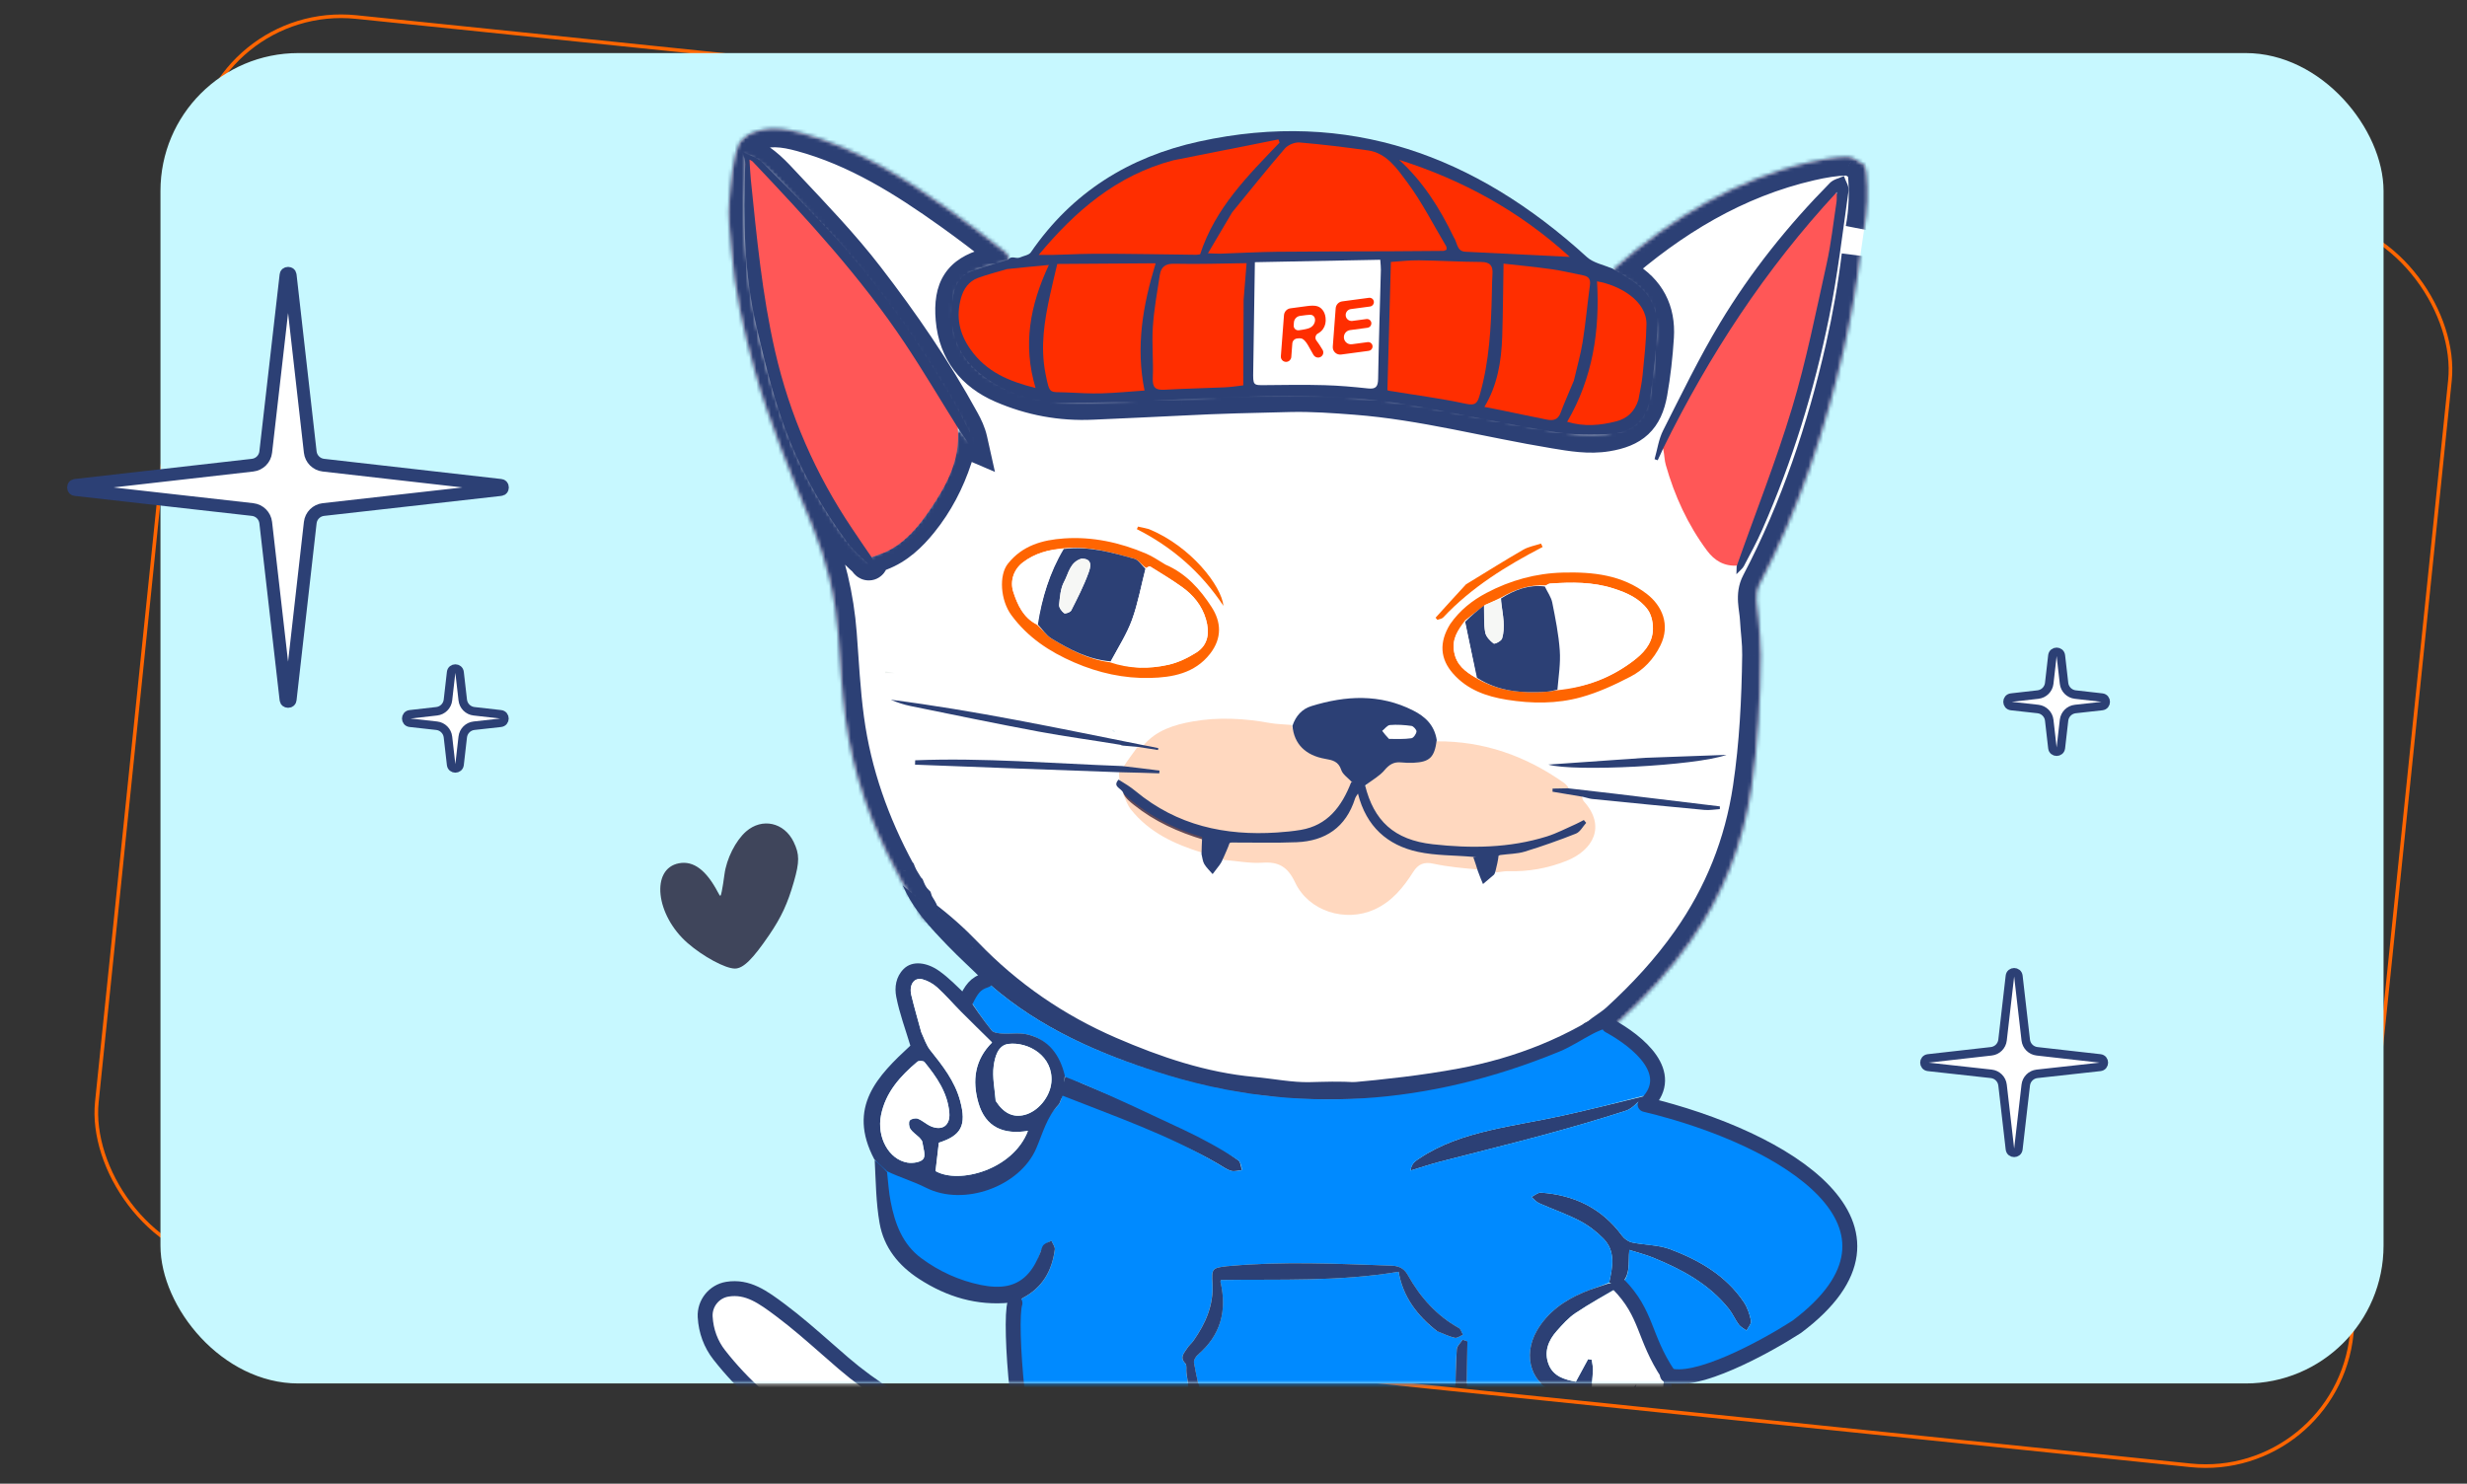 <svg width="680" height="409" viewBox="0 0 680 409" fill="none" xmlns="http://www.w3.org/2000/svg">
<rect x="0" y="0" width="680" height="409" fill="#333333" stroke="none"/>
<rect x="57.931" y="0.549" width="624.808" height="345.34" rx="40.5" transform="rotate(5.881 57.931 0.549)" stroke="#FF6501"/>
<path d="M466.768 360.35C468.4 360.532 469.691 361.818 469.877 363.449L471.041 373.622C471.2 375.009 473.215 375.009 473.373 373.622L474.537 363.449C474.724 361.818 476.014 360.532 477.647 360.35L487.542 359.251C488.932 359.096 488.935 357.076 487.545 356.918L477.638 355.79C476.01 355.605 474.724 354.32 474.538 352.692L473.373 342.514C473.215 341.127 471.2 341.127 471.041 342.514L469.877 352.692C469.69 354.32 468.405 355.605 466.777 355.79L456.869 356.918C455.48 357.076 455.482 359.096 456.872 359.251L466.768 360.35Z" fill="white" stroke="#2C4075" stroke-width="2.347"/>
<rect x="44.23" y="14.631" width="612.767" height="366.739" rx="38" fill="#C7F8FF"/>
<mask id="mask0_2137_6930" style="mask-type:alpha" maskUnits="userSpaceOnUse" x="44" y="14" width="613" height="368">
<rect x="44.234" y="14.631" width="612.767" height="366.739" rx="38" fill="#D9D9D9"/>
</mask>
<g mask="url(#mask0_2137_6930)">
<path d="M298.088 416.164L298.087 416.163C296.178 413.097 294.357 409.929 292.522 406.734C291.63 405.183 290.735 403.625 289.825 402.07C287.377 401.179 282.071 399.629 276.382 397.968C275.826 397.805 275.265 397.641 274.703 397.477C271.321 396.488 267.932 395.49 265.11 394.611C262.337 393.746 259.971 392.954 258.726 392.377L258.725 392.376C249.348 388.023 240.473 382.663 232.488 375.794C230.944 374.466 229.424 373.133 227.913 371.807C223.713 368.123 219.579 364.497 215.177 361.2C210.335 357.577 206.121 354.484 200.503 355.386C196.855 355.971 194.169 359.261 194.374 363.013C194.592 366.967 195.947 370.562 198.24 373.493C201.485 377.637 205.143 381.529 209.062 385.021L209.062 385.022C210.882 386.644 212.883 388.089 214.988 389.567C215.266 389.762 215.547 389.959 215.829 390.156C217.653 391.432 219.545 392.755 221.337 394.201L221.338 394.201C228.519 399.996 236.622 404.185 245.383 408.029C247.053 408.609 247.97 408.969 248.992 409.37C249.575 409.598 250.193 409.841 251.004 410.145L251.005 410.145L251.223 410.227C252.527 410.717 254.795 411.57 256.386 412.114C259.235 412.842 262.083 413.571 264.93 414.3C271.813 416.063 278.693 417.825 285.577 419.565L285.578 419.565C287.362 420.016 289.196 420.334 291.255 420.569C291.541 420.459 291.822 420.371 292.12 420.309C292.515 420.227 292.891 420.203 293.218 420.185C296.157 419.614 298.082 419.172 299.307 418.776C299.494 418.715 299.657 418.658 299.796 418.606C299.694 418.462 299.581 418.308 299.452 418.133C299.366 418.017 299.274 417.891 299.173 417.753C298.844 417.302 298.466 416.771 298.088 416.164ZM300.526 418.259C300.526 418.259 300.523 418.261 300.518 418.265C300.524 418.261 300.526 418.259 300.526 418.259Z" fill="white" stroke="#2C4075" stroke-width="4.114"/>
<mask id="path-6-inside-1_2137_6930" fill="white">
<path d="M512.773 70.502C511.715 79.188 510.237 87.551 508.352 95.841C503.187 118.521 495.861 140.393 485.077 160.938C483.4 164.138 484.538 167.309 484.723 170.465C484.922 173.867 485.402 177.255 485.357 180.67C485.198 192.942 484.595 205.178 482.78 217.326C480.466 232.837 474.831 246.879 465.871 259.62C460.176 267.717 453.552 274.85 446.328 281.471C445.012 282.676 443.523 283.626 441.912 284.778C441.744 284.913 441.761 284.887 441.761 284.903C441.143 285.403 440.551 285.932 439.696 286.349C439.577 286.47 439.598 286.444 439.598 286.46C438.98 286.96 438.388 287.489 437.529 287.9C437.409 288.021 437.41 287.978 437.42 287.995C437.138 288.219 436.898 288.487 436.542 288.893C435.41 289.99 434.342 290.867 433.014 291.746C430.127 293.637 426.962 294.245 423.995 295.359C415.213 298.659 406.296 301.413 396.911 302.314C389.11 303.06 381.341 304.18 373.445 303.508C369.326 303.158 365.175 303.371 361.028 303.454C355.761 303.56 350.512 302.479 345.251 301.989C331.372 300.706 318.278 296.291 305.59 290.795C290.67 284.331 277.332 275.223 265.894 263.319C262.307 259.586 258.441 256.132 254.136 252.886C253.964 252.75 253.886 252.52 253.857 252.399C253.505 250.94 252.423 249.972 251.954 248.509C251.825 248.375 251.851 248.398 251.835 248.402C251.049 247.482 250.436 246.465 249.919 245.184C249.795 245.056 249.821 245.078 249.805 245.078C248.995 243.707 248.049 242.418 247.394 240.765C247.271 240.63 247.313 240.626 247.292 240.637C240.095 227.362 235.086 213.334 233.042 198.247C231.982 190.431 231.608 182.572 231.016 174.722C230.243 164.557 227.891 154.747 224.014 145.289C218.188 131.077 212.133 116.95 207.989 102.082C204.927 91.105 202.441 80.033 201.574 68.617C201.235 64.138 200.541 59.642 201.012 55.183C201.485 50.67 201.8 43.582 203.916 39.225C205.644 39.232 205.526 42.802 205.593 44.035C205.662 45.388 205.625 46.742 205.536 48.09C204.384 65.888 206.508 83.282 211.17 100.499C214.46 112.66 218.529 124.423 224.773 135.324C228.694 142.175 232.761 148.961 238.837 154.146C239.008 154.293 239.571 155.807 239.84 153.913C240.519 152.715 241.626 152.555 242.59 152.19C247.105 150.476 250.522 147.219 253.484 143.562C257.696 138.357 260.778 132.448 262.883 125.998C263.634 123.696 263.209 121.388 263.526 118.915C265.712 118.237 265.464 120.74 267.051 121.42C266.612 119.448 265.808 117.823 264.955 116.255C257.316 102.278 248.326 89.238 238.639 76.669C231.845 67.855 224.164 59.879 216.592 51.809C212.827 47.794 210.667 45.232 205.535 42.566C205.368 41.867 203.574 39.919 203.916 39.236C204.032 39.066 204.032 39.077 204.026 39.077C204.315 38.793 204.614 38.516 205.017 38.127C205.131 38.023 205.104 38.033 205.115 38.038C205.12 38.038 206.296 37.1 206.291 37.084C211.321 34.557 216.349 35.408 220.979 36.669C236.227 40.817 249.444 49.107 262.229 58.246C267.07 61.705 271.816 65.307 276.481 69.01C277.27 69.632 278.077 70.157 278.083 71.502C277.414 72.505 276.496 72.546 275.643 72.735C274.437 73.005 273.232 73.281 272.046 73.633C265.147 75.677 262.321 79.436 263.044 87.924C263.791 96.684 268.606 102.659 276.354 106.011C284.244 109.422 292.455 110.967 301.138 110.554C309.316 110.162 317.514 109.852 325.689 109.417C335.631 108.886 345.586 108.661 355.531 108.434C361.598 108.294 367.676 108.735 373.759 109.202C392.314 110.632 410.293 115.513 428.583 118.512C433.259 119.281 437.964 120.111 442.788 119.318C449.811 118.167 453.207 115.273 454.473 108.123C455.363 103.076 455.931 97.959 456.256 92.823C456.704 85.718 453.869 80.415 447.85 76.842C446.723 76.171 445.411 75.711 444.645 74.239C460.612 60.156 478.246 49.431 498.947 44.666C502.286 43.895 505.721 43.301 509.126 43.221C510.691 43.185 512.296 44.577 513.925 45.497C514.257 46.148 514.158 46.681 514.352 47.338C514.475 47.483 514.444 47.482 514.455 47.466C514.952 52.759 514.824 58.042 513.823 63.281"/>
</mask>
<path d="M512.773 70.502C511.715 79.188 510.237 87.551 508.352 95.841C503.187 118.521 495.861 140.393 485.077 160.938C483.4 164.138 484.538 167.309 484.723 170.465C484.922 173.867 485.402 177.255 485.357 180.67C485.198 192.942 484.595 205.178 482.78 217.326C480.466 232.837 474.831 246.879 465.871 259.62C460.176 267.717 453.552 274.85 446.328 281.471C445.012 282.676 443.523 283.626 441.912 284.778C441.744 284.913 441.761 284.887 441.761 284.903C441.143 285.403 440.551 285.932 439.696 286.349C439.577 286.47 439.598 286.444 439.598 286.46C438.98 286.96 438.388 287.489 437.529 287.9C437.409 288.021 437.41 287.978 437.42 287.995C437.138 288.219 436.898 288.487 436.542 288.893C435.41 289.99 434.342 290.867 433.014 291.746C430.127 293.637 426.962 294.245 423.995 295.359C415.213 298.659 406.296 301.413 396.911 302.314C389.11 303.06 381.341 304.18 373.445 303.508C369.326 303.158 365.175 303.371 361.028 303.454C355.761 303.56 350.512 302.479 345.251 301.989C331.372 300.706 318.278 296.291 305.59 290.795C290.67 284.331 277.332 275.223 265.894 263.319C262.307 259.586 258.441 256.132 254.136 252.886C253.964 252.75 253.886 252.52 253.857 252.399C253.505 250.94 252.423 249.972 251.954 248.509C251.825 248.375 251.851 248.398 251.835 248.402C251.049 247.482 250.436 246.465 249.919 245.184C249.795 245.056 249.821 245.078 249.805 245.078C248.995 243.707 248.049 242.418 247.394 240.765C247.271 240.63 247.313 240.626 247.292 240.637C240.095 227.362 235.086 213.334 233.042 198.247C231.982 190.431 231.608 182.572 231.016 174.722C230.243 164.557 227.891 154.747 224.014 145.289C218.188 131.077 212.133 116.95 207.989 102.082C204.927 91.105 202.441 80.033 201.574 68.617C201.235 64.138 200.541 59.642 201.012 55.183C201.485 50.67 201.8 43.582 203.916 39.225C205.644 39.232 205.526 42.802 205.593 44.035C205.662 45.388 205.625 46.742 205.536 48.09C204.384 65.888 206.508 83.282 211.17 100.499C214.46 112.66 218.529 124.423 224.773 135.324C228.694 142.175 232.761 148.961 238.837 154.146C239.008 154.293 239.571 155.807 239.84 153.913C240.519 152.715 241.626 152.555 242.59 152.19C247.105 150.476 250.522 147.219 253.484 143.562C257.696 138.357 260.778 132.448 262.883 125.998C263.634 123.696 263.209 121.388 263.526 118.915C265.712 118.237 265.464 120.74 267.051 121.42C266.612 119.448 265.808 117.823 264.955 116.255C257.316 102.278 248.326 89.238 238.639 76.669C231.845 67.855 224.164 59.879 216.592 51.809C212.827 47.794 210.667 45.232 205.535 42.566C205.368 41.867 203.574 39.919 203.916 39.236C204.032 39.066 204.032 39.077 204.026 39.077C204.315 38.793 204.614 38.516 205.017 38.127C205.131 38.023 205.104 38.033 205.115 38.038C205.12 38.038 206.296 37.1 206.291 37.084C211.321 34.557 216.349 35.408 220.979 36.669C236.227 40.817 249.444 49.107 262.229 58.246C267.07 61.705 271.816 65.307 276.481 69.01C277.27 69.632 278.077 70.157 278.083 71.502C277.414 72.505 276.496 72.546 275.643 72.735C274.437 73.005 273.232 73.281 272.046 73.633C265.147 75.677 262.321 79.436 263.044 87.924C263.791 96.684 268.606 102.659 276.354 106.011C284.244 109.422 292.455 110.967 301.138 110.554C309.316 110.162 317.514 109.852 325.689 109.417C335.631 108.886 345.586 108.661 355.531 108.434C361.598 108.294 367.676 108.735 373.759 109.202C392.314 110.632 410.293 115.513 428.583 118.512C433.259 119.281 437.964 120.111 442.788 119.318C449.811 118.167 453.207 115.273 454.473 108.123C455.363 103.076 455.931 97.959 456.256 92.823C456.704 85.718 453.869 80.415 447.85 76.842C446.723 76.171 445.411 75.711 444.645 74.239C460.612 60.156 478.246 49.431 498.947 44.666C502.286 43.895 505.721 43.301 509.126 43.221C510.691 43.185 512.296 44.577 513.925 45.497C514.257 46.148 514.158 46.681 514.352 47.338C514.475 47.483 514.444 47.482 514.455 47.466C514.952 52.759 514.824 58.042 513.823 63.281" fill="white"/>
<path d="M508.352 95.841L513.367 97.008L513.367 97.006L508.352 95.841ZM485.077 160.938L480.521 158.53L480.52 158.532L485.077 160.938ZM484.723 170.465L479.589 170.739L479.589 170.74L484.723 170.465ZM485.357 180.67L480.215 180.576L480.215 180.577L485.357 180.67ZM482.78 217.326L477.694 216.541L477.694 216.542L482.78 217.326ZM465.871 259.62L470.082 262.594L470.083 262.593L465.871 259.62ZM446.328 281.471L449.811 285.273L449.813 285.271L446.328 281.471ZM441.912 284.778L438.907 280.589L438.786 280.675L438.671 280.768L441.912 284.778ZM441.761 284.903L445.01 288.906L446.837 287.425L446.901 285.069L441.761 284.903ZM439.696 286.349L437.421 281.725L436.645 282.104L436.037 282.717L439.696 286.349ZM439.598 286.46L442.848 290.463L444.675 288.982L444.739 286.626L439.598 286.46ZM437.529 287.9L435.288 283.259L434.491 283.641L433.869 284.268L437.529 287.9ZM437.42 287.995L440.634 292.026L444.177 289.208L441.804 285.327L437.42 287.995ZM436.542 288.893L440.13 292.597L440.281 292.451L440.419 292.293L436.542 288.893ZM433.014 291.746L435.848 296.052L435.858 296.046L435.868 296.039L433.014 291.746ZM423.995 295.359L422.167 290.542L422.165 290.543L423.995 295.359ZM396.911 302.314L397.426 307.434L397.428 307.434L396.911 302.314ZM373.445 303.508L373.856 298.383L373.855 298.383L373.445 303.508ZM361.028 303.454L360.899 298.311L360.898 298.311L361.028 303.454ZM345.251 301.989L345.702 296.868L345.699 296.868L345.251 301.989ZM305.59 290.795L303.566 295.512L303.566 295.512L305.59 290.795ZM265.894 263.319L269.594 259.766L269.594 259.765L265.894 263.319ZM254.136 252.886L250.954 256.91L251.003 256.949L251.053 256.987L254.136 252.886ZM253.857 252.399L258.861 251.236L258.858 251.226L258.856 251.216L253.857 252.399ZM251.954 248.509L256.851 246.962L256.485 245.823L255.656 244.958L251.954 248.509ZM251.835 248.402L247.932 251.731L250.134 254.309L253.362 253.321L251.835 248.402ZM249.919 245.184L254.687 243.281L254.313 242.353L253.618 241.63L249.919 245.184ZM249.805 245.078L245.382 247.679L246.83 250.127L249.666 250.218L249.805 245.078ZM247.394 240.765L252.175 238.892L251.821 237.998L251.169 237.29L247.394 240.765ZM247.292 240.637L242.774 243.07L245.105 247.37L249.509 245.289L247.292 240.637ZM233.042 198.247L238.138 197.582L238.138 197.582L233.042 198.247ZM231.016 174.722L236.144 174.361L236.144 174.358L231.016 174.722ZM224.014 145.289L219.257 147.219L219.257 147.219L224.014 145.289ZM207.989 102.082L212.943 100.725L212.942 100.724L207.989 102.082ZM201.574 68.617L196.446 68.98L196.446 68.98L201.574 68.617ZM201.012 55.183L206.127 55.749L206.127 55.745L201.012 55.183ZM203.916 39.225L203.911 34.082L200.693 34.069L199.289 36.958L203.916 39.225ZM205.593 44.035L210.729 43.798L210.729 43.79L210.728 43.782L205.593 44.035ZM205.536 48.09L200.404 47.722L200.404 47.731L205.536 48.09ZM211.17 100.499L216.134 99.18L216.134 99.178L211.17 100.499ZM224.773 135.324L229.233 132.786L229.232 132.785L224.773 135.324ZM238.837 154.146L242.172 150.248L242.164 150.241L238.837 154.146ZM239.84 153.913L235.363 151.359L234.885 152.203L234.748 153.165L239.84 153.913ZM242.59 152.19L244.431 157.002L244.437 157L242.59 152.19ZM253.484 143.562L257.487 146.812L257.488 146.81L253.484 143.562ZM262.883 125.998L257.993 124.379L257.993 124.38L262.883 125.998ZM263.526 118.915L261.98 114.001L258.842 114.974L258.425 118.236L263.526 118.915ZM267.051 121.42L265.046 126.146L274.246 130.089L272.071 120.326L267.051 121.42ZM264.955 116.255L269.469 113.814L269.465 113.806L264.955 116.255ZM238.639 76.669L242.706 73.543L242.706 73.543L238.639 76.669ZM216.592 51.809L212.849 55.317L212.85 55.318L216.592 51.809ZM205.535 42.566L200.532 43.733L201.08 46.036L203.183 47.128L205.535 42.566ZM203.916 39.236L199.664 36.321L199.47 36.606L199.315 36.915L203.916 39.236ZM204.026 39.077L200.413 35.398L191.831 43.828L203.887 44.218L204.026 39.077ZM205.017 38.127L201.529 34.33L201.483 34.372L201.438 34.416L205.017 38.127ZM205.115 38.038L202.649 42.539L203.736 43.139L204.975 43.179L205.115 38.038ZM206.291 37.084L203.964 32.486L200.144 34.405L201.36 38.518L206.291 37.084ZM220.979 36.669L219.651 41.631L219.653 41.632L220.979 36.669ZM262.229 58.246L259.253 62.425L259.254 62.425L262.229 58.246ZM276.481 69.01L273.296 73.032L273.303 73.037L273.309 73.042L276.481 69.01ZM278.083 71.502L282.367 74.369L283.232 73.07L283.225 71.506L278.083 71.502ZM275.643 72.735L274.504 67.714L274.494 67.716L275.643 72.735ZM272.046 73.633L273.53 78.565L273.532 78.564L272.046 73.633ZM263.044 87.924L257.92 88.335L257.92 88.335L263.044 87.924ZM276.354 106.011L274.333 110.73L274.334 110.73L276.354 106.011ZM301.138 110.554L301.408 115.691L301.41 115.691L301.138 110.554ZM325.689 109.417L325.988 114.553L325.989 114.553L325.689 109.417ZM355.531 108.434L355.674 113.576L355.676 113.576L355.531 108.434ZM373.759 109.202L374.128 104.074L374.127 104.074L373.759 109.202ZM428.583 118.512L429.393 113.437L429.39 113.436L428.583 118.512ZM442.788 119.318L441.931 114.242L441.928 114.243L442.788 119.318ZM454.473 108.123L459.537 109.045L459.537 109.042L454.473 108.123ZM456.256 92.823L461.389 93.175L461.389 93.173L456.256 92.823ZM447.85 76.842L445.236 81.258L445.242 81.261L447.85 76.842ZM444.645 74.239L441.232 70.373L438.229 73.023L440.085 76.593L444.645 74.239ZM498.947 44.666L500.125 49.678L500.128 49.678L498.947 44.666ZM509.126 43.221L508.981 38.08L508.98 38.08L509.126 43.221ZM513.925 45.497L518.503 43.177L517.794 41.789L516.437 41.022L513.925 45.497ZM514.352 47.338L509.421 48.773L509.731 49.823L510.441 50.658L514.352 47.338ZM514.455 47.466L519.575 47.011L518.253 32.942L510.224 44.521L514.455 47.466ZM507.668 69.855C506.632 78.36 505.184 86.551 503.337 94.677L513.367 97.006C515.289 88.551 516.798 80.016 517.878 71.15L507.668 69.855ZM503.338 94.675C498.247 117.03 491.053 138.463 480.521 158.53L489.634 163.347C500.669 142.322 508.128 120.011 513.367 97.008L503.338 94.675ZM480.52 158.532C479.089 161.261 478.939 163.897 479.069 166.009C479.131 167.02 479.266 167.999 479.368 168.755C479.478 169.576 479.556 170.175 479.589 170.739L489.857 170.192C489.797 169.177 489.664 168.196 489.561 167.435C489.45 166.609 489.37 166.003 489.335 165.427C489.269 164.364 489.388 163.814 489.635 163.344L480.52 158.532ZM479.589 170.74C479.824 174.759 480.257 177.354 480.215 180.576L490.499 180.764C490.547 177.156 490.02 172.975 489.857 170.191L479.589 170.74ZM480.215 180.577C480.057 192.737 479.46 204.716 477.694 216.541L487.866 218.112C489.729 205.64 490.339 193.147 490.499 180.763L480.215 180.577ZM477.694 216.542C475.497 231.261 470.163 244.554 461.66 256.647L470.083 262.593C479.499 249.203 485.434 234.412 487.867 218.111L477.694 216.542ZM461.66 256.646C456.225 264.372 449.867 271.233 442.843 277.671L449.813 285.271C457.237 278.468 464.126 271.061 470.082 262.594L461.66 256.646ZM442.844 277.67C441.831 278.598 440.811 279.227 438.907 280.589L444.918 288.967C446.236 288.024 448.193 286.755 449.811 285.273L442.844 277.67ZM438.671 280.768C438.66 280.777 438.667 280.771 438.687 280.756C438.713 280.736 438.738 280.718 438.729 280.724C438.726 280.727 438.704 280.742 438.678 280.762C438.656 280.778 438.594 280.825 438.518 280.886C438.45 280.941 438.294 281.07 438.113 281.251C437.934 281.431 437.621 281.769 437.33 282.261C437.005 282.811 436.779 283.43 436.677 284.09C436.588 284.672 436.623 285.135 436.633 285.265C436.66 285.627 436.61 285.09 436.62 284.737L446.901 285.069C446.911 284.711 446.86 284.171 446.888 284.532C446.898 284.661 446.933 285.122 446.843 285.704C446.742 286.363 446.516 286.981 446.191 287.53C445.901 288.021 445.59 288.358 445.412 288.536C445.232 288.717 445.077 288.844 445.011 288.897C444.937 288.957 444.878 289.002 444.858 289.016C444.845 289.026 444.835 289.033 444.829 289.038C444.823 289.042 444.819 289.045 444.818 289.046C444.812 289.05 444.837 289.032 444.86 289.015C444.886 288.995 444.916 288.973 444.948 288.949C445.013 288.899 445.081 288.846 445.154 288.787L438.671 280.768ZM438.511 280.9C438.42 280.974 438.331 281.046 438.255 281.109C438.176 281.174 438.109 281.229 438.044 281.282C437.914 281.388 437.818 281.462 437.735 281.524C437.582 281.638 437.492 281.69 437.421 281.725L441.972 290.973C443.476 290.239 444.594 289.243 445.01 288.906L438.511 280.9ZM436.037 282.717C436.018 282.736 436.006 282.748 435.99 282.764C435.984 282.769 435.964 282.79 435.943 282.811C435.93 282.824 435.864 282.891 435.786 282.977C435.752 283.014 435.479 283.308 435.215 283.736C434.887 284.269 434.365 285.343 434.467 286.788C434.508 287.379 434.645 287.824 434.69 287.968C434.71 288.033 434.734 288.101 434.723 288.069C434.72 288.06 434.699 287.998 434.675 287.919C434.542 287.479 434.44 286.927 434.457 286.294L444.739 286.626C444.756 285.989 444.654 285.434 444.52 284.992C444.496 284.912 444.475 284.85 444.472 284.84C444.461 284.807 444.484 284.875 444.504 284.939C444.549 285.083 444.685 285.527 444.727 286.117C444.772 286.765 444.694 287.397 444.514 287.982C444.35 288.519 444.13 288.92 443.98 289.163C443.718 289.588 443.448 289.878 443.419 289.91C443.316 290.024 443.208 290.129 443.271 290.066C443.284 290.053 443.315 290.022 443.356 289.981L436.037 282.717ZM436.348 282.457C436.257 282.531 436.169 282.603 436.093 282.665C436.014 282.73 435.948 282.784 435.883 282.837C435.755 282.941 435.661 283.014 435.581 283.073C435.434 283.183 435.351 283.229 435.288 283.259L439.769 292.541C441.3 291.808 442.431 290.8 442.848 290.463L436.348 282.457ZM433.869 284.268C433.909 284.228 434.39 283.722 435.208 283.335C435.457 283.217 435.762 283.098 436.119 283.007C436.303 282.959 436.461 282.93 436.581 282.911C436.605 282.907 436.624 282.904 436.626 282.904C436.639 282.902 436.604 282.907 436.569 282.913C436.542 282.917 436.419 282.937 436.263 282.972C436.171 282.992 435.719 283.091 435.189 283.342C434.858 283.5 433.014 284.389 432.429 286.708C431.821 289.12 433.119 290.827 433.393 291.173C433.78 291.662 434.171 291.964 434.24 292.019C434.365 292.118 434.468 292.189 434.481 292.198C434.559 292.253 434.348 292.11 434.145 291.942C433.693 291.567 433.323 291.13 433.037 290.662L441.804 285.327C441.515 284.855 441.142 284.416 440.689 284.04C440.486 283.871 440.273 283.727 440.352 283.782C440.364 283.791 440.467 283.862 440.592 283.961C440.661 284.015 441.052 284.318 441.439 284.807C441.713 285.152 443.011 286.86 442.403 289.271C441.818 291.591 439.974 292.48 439.643 292.637C439.113 292.889 438.661 292.987 438.569 293.008C438.414 293.043 438.29 293.063 438.264 293.067C438.228 293.073 438.193 293.078 438.207 293.076C438.209 293.076 438.228 293.073 438.252 293.069C438.373 293.05 438.533 293.02 438.718 292.972C439.078 292.88 439.387 292.759 439.643 292.638C440.488 292.239 441.028 291.694 441.189 291.532L433.869 284.268ZM434.206 283.963C433.504 284.521 432.969 285.148 432.666 285.494L440.419 292.293C440.506 292.193 440.571 292.12 440.626 292.058C440.68 291.998 440.713 291.963 440.731 291.943C440.764 291.909 440.723 291.955 440.634 292.026L434.206 283.963ZM432.955 285.19C432.026 286.09 431.201 286.764 430.16 287.452L435.868 296.039C437.483 294.97 438.794 293.891 440.13 292.597L432.955 285.19ZM430.181 287.439C429.241 288.055 428.174 288.517 426.829 288.983C425.831 289.329 423.593 290.007 422.167 290.542L425.824 300.175C427.364 299.597 428.192 299.414 430.24 298.705C431.941 298.116 433.9 297.328 435.848 296.052L430.181 287.439ZM422.165 290.543C413.541 293.784 405.116 296.357 396.394 297.194L397.428 307.434C407.476 306.47 416.884 303.535 425.826 300.174L422.165 290.543ZM396.396 297.194C388.252 297.972 381.151 299.005 373.856 298.383L373.035 308.632C381.531 309.356 389.968 308.147 397.426 307.434L396.396 297.194ZM373.855 298.383C369.384 298.003 364.822 298.233 360.899 298.311L361.157 308.596C365.528 308.508 369.268 308.312 373.036 308.633L373.855 298.383ZM360.898 298.311C358.63 298.357 356.285 298.148 353.729 297.839C351.304 297.546 348.414 297.121 345.702 296.868L344.8 307.11C347.349 307.348 349.713 307.708 352.545 308.051C355.246 308.378 358.16 308.656 361.158 308.596L360.898 298.311ZM345.699 296.868C332.59 295.655 320.065 291.471 307.614 286.077L303.566 295.512C316.491 301.112 330.154 305.756 344.803 307.111L345.699 296.868ZM307.614 286.077C293.302 279.877 280.54 271.158 269.594 259.766L262.195 266.873C274.125 279.289 288.038 288.785 303.566 295.512L307.614 286.077ZM269.594 259.765C265.82 255.839 261.749 252.201 257.218 248.784L251.053 256.987C255.134 260.063 258.794 263.334 262.195 266.874L269.594 259.765ZM257.317 248.861C258.021 249.419 258.381 250.035 258.544 250.363C258.718 250.711 258.809 251.016 258.861 251.236L248.854 253.563C248.947 253.956 249.362 255.648 250.954 256.91L257.317 248.861ZM258.856 251.216C258.466 249.602 257.689 248.368 257.327 247.779C257.105 247.418 257.008 247.262 256.919 247.098C256.848 246.966 256.842 246.934 256.851 246.962L247.058 250.057C247.52 251.5 248.284 252.664 248.572 253.132C248.956 253.758 248.896 253.737 248.859 253.583L258.856 251.216ZM255.656 244.958C255.628 244.929 255.626 244.926 255.594 244.893C255.585 244.884 255.557 244.855 255.525 244.822C255.504 244.801 255.414 244.708 255.294 244.6C255.248 244.558 254.836 244.171 254.212 243.844C253.852 243.656 253.247 243.392 252.45 243.294C251.576 243.186 250.732 243.308 249.987 243.592C249.335 243.841 248.892 244.167 248.758 244.267C248.716 244.298 248.682 244.324 248.662 244.34C248.643 244.355 248.628 244.367 248.627 244.367C248.615 244.377 248.658 244.343 248.707 244.305C248.99 244.09 249.532 243.721 250.308 243.483L253.362 253.321C254.143 253.083 254.688 252.712 254.973 252.495C255.022 252.457 255.065 252.422 255.054 252.432C255.053 252.432 255.038 252.444 255.02 252.459C255 252.474 254.966 252.5 254.925 252.531C254.791 252.631 254.349 252.956 253.698 253.205C252.954 253.488 252.111 253.61 251.238 253.502C250.442 253.404 249.838 253.141 249.48 252.953C248.859 252.628 248.451 252.244 248.411 252.208C248.244 252.057 248.103 251.904 248.173 251.977C248.173 251.978 248.216 252.022 248.252 252.06L255.656 244.958ZM255.738 245.073C255.346 244.614 255.013 244.088 254.687 243.281L245.151 247.088C245.859 248.841 246.752 250.35 247.932 251.731L255.738 245.073ZM253.618 241.63C253.598 241.609 253.585 241.596 253.569 241.579C253.563 241.573 253.544 241.553 253.524 241.531C253.511 241.518 253.45 241.455 253.371 241.379C253.336 241.346 253.068 241.083 252.678 240.82C252.231 240.517 251.182 239.91 249.702 239.934C249.06 239.944 248.57 240.075 248.366 240.133C248.313 240.149 248.271 240.162 248.246 240.17C248.232 240.174 248.222 240.177 248.215 240.179C248.209 240.181 248.204 240.183 248.203 240.183C248.191 240.187 248.247 240.169 248.313 240.149C248.719 240.028 249.278 239.916 249.945 239.937L249.666 250.218C250.337 250.24 250.899 250.127 251.307 250.005C251.373 249.986 251.43 249.967 251.418 249.971C251.418 249.971 251.413 249.972 251.406 249.974C251.4 249.977 251.389 249.98 251.376 249.984C251.351 249.992 251.309 250.005 251.256 250.02C251.053 250.078 250.564 250.209 249.923 250.219C248.445 250.243 247.398 249.636 246.953 249.336C246.566 249.075 246.302 248.815 246.273 248.787C246.17 248.688 246.074 248.586 246.134 248.649C246.148 248.663 246.179 248.695 246.22 248.739L253.618 241.63ZM254.229 242.476C253.1 240.568 252.63 240.042 252.175 238.892L242.614 242.637C243.468 244.794 244.889 246.845 245.382 247.679L254.229 242.476ZM251.169 237.29C251.278 237.409 251.669 237.842 251.985 238.539C252.073 238.732 252.13 238.89 252.159 238.972C252.191 239.065 252.136 238.903 252.086 238.775C252.085 238.774 251.796 237.945 251.076 237.162C250.628 236.674 249.951 236.129 249.013 235.793C248.078 235.457 247.22 235.451 246.586 235.536C245.999 235.615 245.557 235.779 245.341 235.867C245.113 235.96 244.942 236.049 244.879 236.082C244.484 236.291 244.987 236.026 245.075 235.984L249.509 245.289C249.602 245.244 250.109 244.977 249.716 245.185C249.654 245.218 249.483 245.307 249.255 245.4C249.04 245.487 248.598 245.651 248.011 245.73C247.378 245.816 246.521 245.809 245.586 245.474C244.648 245.137 243.971 244.592 243.523 244.105C243.108 243.654 242.866 243.229 242.749 243.006C242.626 242.771 242.548 242.578 242.515 242.495C242.465 242.368 242.411 242.207 242.444 242.302C242.474 242.388 242.533 242.553 242.624 242.754C242.956 243.484 243.387 243.986 243.62 244.239L251.169 237.29ZM251.81 238.203C244.866 225.395 240.086 211.962 238.138 197.582L227.946 198.912C230.085 214.706 235.324 229.329 242.774 243.07L251.81 238.203ZM238.138 197.582C237.106 189.968 236.75 182.4 236.144 174.361L225.887 175.083C226.465 182.744 226.859 190.894 227.946 198.912L238.138 197.582ZM236.144 174.358C235.329 163.645 232.849 153.307 228.771 143.359L219.257 147.219C222.933 156.186 225.156 165.468 225.888 175.086L236.144 174.358ZM228.771 143.359C222.894 129.021 216.985 115.229 212.943 100.725L203.036 103.44C207.281 118.671 213.483 133.133 219.257 147.219L228.771 143.359ZM212.942 100.724C209.923 89.898 207.532 79.192 206.702 68.254L196.446 68.98C197.349 80.874 199.932 92.312 203.036 103.441L212.942 100.724ZM206.702 68.255C206.322 63.231 205.721 59.591 206.127 55.749L195.898 54.617C195.362 59.692 196.148 65.044 196.446 68.98L206.702 68.255ZM206.127 55.745C206.392 53.211 206.552 50.667 206.941 47.883C207.327 45.118 207.851 42.918 208.544 41.492L199.289 36.958C197.865 39.889 197.173 43.412 196.754 46.408C196.339 49.385 196.105 52.642 195.897 54.621L206.127 55.745ZM203.922 44.368C203.2 44.365 202.449 44.161 201.786 43.75C201.164 43.364 200.795 42.906 200.603 42.613C200.277 42.116 200.27 41.807 200.322 42.086C200.357 42.277 200.388 42.575 200.409 42.994C200.419 43.194 200.426 43.391 200.432 43.605C200.438 43.79 200.445 44.057 200.458 44.289L210.728 43.782C210.722 43.673 210.709 41.739 210.433 40.255C210.29 39.486 209.985 38.206 209.193 37C208.269 35.592 206.502 34.093 203.911 34.082L203.922 44.368ZM200.457 44.272C200.513 45.361 200.485 46.503 200.404 47.722L210.667 48.457C210.765 46.981 210.812 45.414 210.729 43.798L200.457 44.272ZM200.404 47.731C199.211 66.166 201.416 84.13 206.207 101.82L216.134 99.178C211.599 82.435 209.557 65.61 210.668 48.448L200.404 47.731ZM206.206 101.818C209.551 114.184 213.759 126.421 220.314 137.864L229.232 132.785C223.298 122.426 219.368 111.136 216.134 99.18L206.206 101.818ZM220.313 137.862C224.208 144.668 228.664 152.209 235.511 158.051L242.164 150.241C236.858 145.713 233.18 139.683 229.233 132.786L220.313 137.862ZM235.502 158.044C235.041 157.649 234.768 157.265 234.719 157.199C234.627 157.072 234.568 156.976 234.559 156.962C234.546 156.941 234.539 156.93 234.559 156.963C234.571 156.984 234.605 157.04 234.64 157.097C234.656 157.124 235.17 158.042 236.057 158.768C236.532 159.157 237.772 160.043 239.599 160C241.676 159.95 243.03 158.764 243.687 157.904C244.277 157.132 244.539 156.359 244.657 155.96C244.795 155.496 244.877 155.045 244.932 154.661L234.748 153.165C234.735 153.254 234.741 153.17 234.796 152.985C234.832 152.866 235.004 152.284 235.501 151.634C236.064 150.897 237.321 149.763 239.3 149.716C241.029 149.675 242.17 150.513 242.547 150.821C243.238 151.387 243.562 152.018 243.416 151.779C243.411 151.769 243.405 151.76 243.381 151.719C243.364 151.691 243.323 151.623 243.278 151.549C243.237 151.484 243.147 151.342 243.028 151.178C242.952 151.074 242.654 150.661 242.172 150.248L235.502 158.044ZM244.317 156.467C244.208 156.659 244.045 156.868 243.834 157.054C243.632 157.232 243.456 157.328 243.382 157.364C243.328 157.39 243.334 157.381 243.526 157.315C243.571 157.3 243.62 157.284 243.681 157.264C243.737 157.245 243.811 157.221 243.883 157.196C244.029 157.147 244.222 157.081 244.431 157.002L240.749 147.379C240.614 147.43 240.58 147.435 240.172 147.574C239.864 147.679 239.37 147.853 238.834 148.114C237.637 148.698 236.316 149.678 235.363 151.359L244.317 156.467ZM244.437 157C250.181 154.819 254.289 150.76 257.487 146.812L249.481 140.313C246.755 143.678 244.029 146.134 240.743 147.381L244.437 157ZM257.488 146.81C262.131 141.072 265.494 134.598 267.772 127.616L257.993 124.38C256.061 130.299 253.261 135.641 249.48 140.314L257.488 146.81ZM267.772 127.617C268.389 125.728 268.479 123.959 268.509 122.666C268.543 121.191 268.514 120.477 268.627 119.593L258.425 118.236C258.221 119.826 258.246 121.502 258.226 122.375C258.202 123.43 258.128 123.965 257.993 124.379L267.772 127.617ZM265.071 123.828C264.942 123.868 264.614 123.953 264.143 123.942C263.641 123.93 263.087 123.81 262.55 123.55C261.549 123.064 261.134 122.337 261.214 122.459C261.248 122.511 261.262 122.537 261.416 122.792C261.532 122.984 261.735 123.317 261.995 123.671C262.533 124.407 263.485 125.477 265.046 126.146L269.057 116.694C269.824 117.023 270.212 117.526 270.282 117.621C270.308 117.656 270.3 117.651 270.214 117.508C270.164 117.427 269.983 117.118 269.812 116.857C269.482 116.353 268.62 115.085 267.002 114.3C265.19 113.42 263.379 113.568 261.98 114.001L265.071 123.828ZM272.071 120.326C271.47 117.629 270.38 115.488 269.469 113.814L260.441 118.696C261.236 120.157 261.754 121.268 262.032 122.514L272.071 120.326ZM269.465 113.806C261.658 99.522 252.501 86.251 242.706 73.543L234.572 79.796C244.151 92.225 252.974 105.034 260.445 118.704L269.465 113.806ZM242.706 73.543C235.721 64.48 227.83 56.288 220.334 48.3L212.85 55.318C220.499 63.469 227.969 71.229 234.572 79.796L242.706 73.543ZM220.335 48.301C216.647 44.368 213.922 41.139 207.887 38.005L203.183 47.128C207.413 49.325 209.007 51.22 212.849 55.317L220.335 48.301ZM210.538 41.4C210.442 40.999 210.319 40.672 210.225 40.45C210.128 40.218 210.029 40.018 209.946 39.863C209.786 39.559 209.617 39.288 209.494 39.094C209.366 38.894 209.232 38.694 209.129 38.54C209.016 38.371 208.929 38.242 208.849 38.118C208.77 37.995 208.722 37.917 208.695 37.87C208.664 37.815 208.69 37.853 208.735 37.96C208.769 38.04 208.906 38.368 208.975 38.865C209.041 39.346 209.1 40.394 208.517 41.557L199.315 36.915C198.647 38.249 198.687 39.507 198.787 40.228C198.889 40.965 199.111 41.562 199.268 41.933C199.578 42.664 199.987 43.312 200.221 43.672C200.354 43.878 200.489 44.079 200.59 44.23C200.702 44.398 200.775 44.508 200.834 44.6C200.896 44.698 200.893 44.699 200.861 44.638C200.86 44.637 200.664 44.286 200.532 43.733L210.538 41.4ZM208.168 42.151C208.198 42.106 208.188 42.124 208.152 42.172C208.149 42.175 208.135 42.195 208.149 42.175C208.151 42.173 208.172 42.145 208.197 42.11C208.209 42.094 208.294 41.977 208.391 41.822C208.44 41.744 208.541 41.578 208.649 41.358C208.732 41.189 208.971 40.688 209.093 39.994C209.214 39.309 209.344 37.672 208.19 36.077C207.059 34.513 205.505 34.12 204.907 34.014C204.283 33.903 203.784 33.937 203.683 33.944C203.539 33.952 203.402 33.968 203.45 33.963C203.452 33.963 203.477 33.96 203.509 33.957C203.543 33.954 203.593 33.95 203.653 33.945C203.772 33.937 203.95 33.929 204.166 33.936L203.887 44.218C204.103 44.224 204.281 44.217 204.4 44.208C204.513 44.201 204.605 44.191 204.605 44.191C204.653 44.185 204.516 44.201 204.372 44.21C204.271 44.217 203.773 44.251 203.149 44.14C202.552 44.033 200.997 43.641 199.866 42.077C198.713 40.482 198.843 38.845 198.963 38.16C199.085 37.466 199.324 36.965 199.407 36.797C199.515 36.577 199.616 36.412 199.664 36.334C199.761 36.18 199.845 36.064 199.856 36.049C199.88 36.016 199.899 35.99 199.899 35.99C199.911 35.975 199.891 36.001 199.882 36.014C199.818 36.099 199.75 36.196 199.664 36.321L208.168 42.151ZM207.64 42.755C207.927 42.474 208.086 42.331 208.596 41.839L201.438 34.416C201.143 34.7 200.704 35.113 200.413 35.398L207.64 42.755ZM208.505 41.925C208.655 41.787 208.797 41.647 208.937 41.491C209.026 41.392 208.898 41.536 208.807 41.63C208.776 41.662 208.498 41.956 208.083 42.248C207.744 42.486 206.368 43.414 204.391 43.124C202.446 42.839 201.386 41.568 201.239 41.4C201.166 41.316 201.11 41.246 201.078 41.206C201.047 41.166 201.023 41.134 201.018 41.128C200.994 41.096 201.042 41.159 201.086 41.215C201.379 41.586 201.88 42.115 202.649 42.539L207.581 33.538C208.347 33.96 208.847 34.488 209.139 34.857C209.183 34.913 209.23 34.976 209.206 34.944C209.201 34.938 209.177 34.906 209.145 34.865C209.113 34.825 209.057 34.755 208.984 34.671C208.837 34.502 207.777 33.232 205.832 32.946C203.854 32.656 202.478 33.584 202.138 33.823C201.722 34.116 201.444 34.41 201.412 34.443C201.319 34.538 201.188 34.686 201.272 34.592C201.395 34.456 201.493 34.363 201.529 34.33L208.505 41.925ZM204.975 43.179C205.611 43.16 206.549 42.985 206.852 42.888C207.026 42.823 207.307 42.702 207.415 42.65C207.617 42.55 207.767 42.459 207.82 42.426C207.945 42.35 208.039 42.284 208.065 42.266C208.135 42.218 208.188 42.178 208.202 42.168C208.241 42.139 208.272 42.115 208.283 42.106C208.311 42.085 208.338 42.063 208.358 42.048C208.402 42.014 208.456 41.97 208.515 41.924C208.633 41.829 208.788 41.705 208.943 41.581C209.095 41.459 209.259 41.326 209.391 41.218C209.452 41.167 209.531 41.102 209.604 41.039C209.633 41.014 209.708 40.949 209.794 40.87C209.824 40.842 209.94 40.734 210.076 40.587C210.127 40.531 210.308 40.335 210.503 40.057C210.591 39.932 210.808 39.615 211.003 39.168C211.084 38.985 211.773 37.512 211.222 35.65L201.36 38.518C201.056 37.491 201.143 36.619 201.233 36.13C201.326 35.621 201.478 35.23 201.578 35.001C201.774 34.554 201.99 34.238 202.078 34.114C202.272 33.837 202.451 33.643 202.501 33.59C202.632 33.447 202.742 33.345 202.763 33.325C202.804 33.288 202.835 33.26 202.849 33.248C202.864 33.234 202.876 33.224 202.88 33.221C202.89 33.212 202.877 33.223 202.829 33.263C202.742 33.335 202.613 33.439 202.47 33.554C202.331 33.666 202.191 33.778 202.088 33.859C202.036 33.901 201.998 33.931 201.976 33.949C201.963 33.959 201.965 33.957 201.975 33.949C201.977 33.948 202.001 33.929 202.036 33.904C202.046 33.895 202.098 33.857 202.167 33.809C202.192 33.791 202.286 33.726 202.41 33.65C202.463 33.618 202.613 33.526 202.815 33.427C202.923 33.374 203.204 33.254 203.378 33.188C203.681 33.092 204.618 32.917 205.255 32.898L204.975 43.179ZM208.618 41.682C211.852 40.057 215.251 40.433 219.651 41.631L222.307 31.707C217.447 30.384 210.79 29.056 203.964 32.486L208.618 41.682ZM219.653 41.632C233.979 45.529 246.58 53.367 259.253 62.425L265.205 54.067C252.308 44.848 238.475 36.105 222.305 31.707L219.653 41.632ZM259.254 62.425C264.014 65.827 268.69 69.376 273.296 73.032L279.665 64.988C274.942 61.239 270.126 57.583 265.205 54.066L259.254 62.425ZM273.309 73.042C273.392 73.108 273.586 73.258 273.616 73.281C273.695 73.344 273.734 73.376 273.756 73.394C273.805 73.436 273.703 73.357 273.563 73.182C273.407 72.986 273.229 72.703 273.1 72.344C272.973 71.988 272.941 71.687 272.94 71.498L283.225 71.506C283.217 69.64 282.596 68.05 281.588 66.788C280.812 65.816 279.761 65.063 279.652 64.977L273.309 73.042ZM273.799 68.634C273.931 68.436 274.131 68.207 274.403 67.999C274.671 67.794 274.921 67.677 275.086 67.614C275.23 67.559 275.304 67.55 275.194 67.573C275.136 67.585 275.076 67.597 274.951 67.622C274.843 67.643 274.679 67.675 274.504 67.714L276.781 77.757C277.175 77.669 276.715 77.777 277.386 77.634C277.709 77.566 278.214 77.448 278.778 77.234C280.055 76.749 281.365 75.872 282.367 74.369L273.799 68.634ZM274.494 67.716C273.296 67.985 271.933 68.294 270.559 68.702L273.532 78.564C274.531 78.268 275.579 78.026 276.792 77.754L274.494 67.716ZM270.562 68.701C266.537 69.894 262.793 71.847 260.381 75.527C258.004 79.154 257.513 83.562 257.92 88.335L268.168 87.513C267.851 83.797 268.412 82.082 268.992 81.197C269.537 80.365 270.656 79.416 273.53 78.565L270.562 68.701ZM257.92 88.335C258.843 99.159 264.998 106.691 274.333 110.73L278.376 101.292C272.214 98.626 268.739 94.21 268.168 87.513L257.92 88.335ZM274.334 110.73C282.933 114.448 291.927 116.143 301.408 115.691L300.867 105.416C292.982 105.792 285.554 104.396 278.374 101.292L274.334 110.73ZM301.41 115.691C309.502 115.303 317.813 114.988 325.988 114.553L325.389 104.281C317.215 104.716 309.131 105.02 300.865 105.416L301.41 115.691ZM325.989 114.553C335.839 114.027 345.716 113.803 355.674 113.576L355.387 103.292C345.456 103.518 335.422 103.746 325.389 104.281L325.989 114.553ZM355.676 113.576C361.451 113.443 367.287 113.861 373.391 114.33L374.127 104.074C368.066 103.608 361.745 103.145 355.386 103.292L355.676 113.576ZM373.39 114.33C382.365 115.022 391.265 116.553 400.312 118.317C409.265 120.062 418.532 122.071 427.777 123.587L429.39 113.436C420.345 111.953 411.477 110.023 402.23 108.22C393.076 106.436 383.708 104.812 374.128 104.074L373.39 114.33ZM427.774 123.587C432.257 124.324 437.836 125.349 443.647 124.393L441.928 114.243C438.092 114.873 434.26 114.238 429.393 113.437L427.774 123.587ZM443.644 124.394C447.634 123.74 451.378 122.476 454.31 119.737C457.287 116.956 458.792 113.255 459.537 109.045L449.408 107.202C448.888 110.141 448.062 111.462 447.269 112.203C446.43 112.987 444.964 113.745 441.931 114.242L443.644 124.394ZM459.537 109.042C460.465 103.78 461.053 98.471 461.389 93.175L451.124 92.472C450.809 97.448 450.26 102.373 449.408 107.205L459.537 109.042ZM461.389 93.173C461.662 88.843 460.946 84.764 459.023 81.124C457.1 77.483 454.144 74.611 450.458 72.422L445.242 81.261C447.575 82.646 449.046 84.212 449.934 85.892C450.821 87.573 451.299 89.698 451.124 92.474L461.389 93.173ZM450.464 72.426C450.248 72.298 450.045 72.184 449.876 72.091C449.791 72.045 449.708 72 449.635 71.96C449.559 71.919 449.495 71.884 449.431 71.85C449.168 71.706 449.053 71.636 448.983 71.589C448.928 71.551 448.96 71.567 449.025 71.635C449.097 71.71 449.162 71.8 449.205 71.884L440.085 76.593C441.736 79.768 445.133 81.197 445.236 81.258L450.464 72.426ZM448.058 78.103C463.592 64.403 480.485 54.199 500.125 49.678L497.77 39.653C476.008 44.662 457.631 55.91 441.232 70.373L448.058 78.103ZM500.128 49.678C503.304 48.945 506.36 48.432 509.273 48.363L508.98 38.08C505.083 38.171 501.269 38.846 497.767 39.654L500.128 49.678ZM509.272 48.363C508.879 48.373 508.639 48.289 508.618 48.282C508.607 48.278 508.705 48.313 508.964 48.461C509.228 48.612 509.514 48.795 509.946 49.072C510.334 49.321 510.859 49.659 511.413 49.972L516.437 41.022C516.177 40.875 515.89 40.693 515.47 40.424C515.095 40.183 514.576 39.847 514.04 39.54C513.075 38.988 511.242 38.027 508.981 38.08L509.272 48.363ZM509.347 47.817C509.246 47.62 509.178 47.428 509.136 47.267C509.097 47.123 509.088 47.034 509.096 47.093C509.101 47.131 509.105 47.161 509.117 47.261C509.128 47.343 509.144 47.47 509.166 47.612C509.21 47.905 509.284 48.309 509.421 48.773L519.283 45.904C519.323 46.039 519.336 46.13 519.334 46.118C519.333 46.107 519.329 46.083 519.321 46.016C519.315 45.966 519.3 45.848 519.285 45.738C519.213 45.216 519.054 44.257 518.503 43.177L509.347 47.817ZM510.441 50.658C510.386 50.594 510.175 50.341 509.956 49.948C509.928 49.898 509.902 49.85 509.879 49.806C509.857 49.762 509.84 49.727 509.84 49.727C509.84 49.727 509.841 49.729 509.842 49.731C509.843 49.733 509.844 49.736 509.846 49.74C509.85 49.747 509.857 49.763 509.867 49.782C509.879 49.805 509.932 49.91 510.008 50.04C510.046 50.107 510.276 50.511 510.674 50.944C510.854 51.14 512.465 52.938 515.171 52.57C517.761 52.217 518.837 50.189 518.926 50.032C519.185 49.576 519.313 49.176 519.323 49.146C519.352 49.061 519.38 48.969 519.366 49.013C519.363 49.023 519.347 49.074 519.325 49.139C519.222 49.445 519.033 49.911 518.685 50.412L510.224 44.521C509.873 45.026 509.683 45.495 509.579 45.803C509.557 45.869 509.541 45.921 509.537 45.932C509.524 45.976 509.551 45.884 509.58 45.799C509.59 45.77 509.718 45.37 509.977 44.915C510.066 44.758 511.142 42.73 513.732 42.377C516.437 42.009 518.048 43.806 518.228 44.002C518.626 44.435 518.855 44.84 518.894 44.905C518.969 45.035 519.022 45.14 519.033 45.162C519.043 45.181 519.051 45.196 519.054 45.203C519.056 45.207 519.057 45.21 519.058 45.212C519.059 45.213 519.059 45.214 519.059 45.214C519.06 45.215 519.06 45.215 519.06 45.215C519.061 45.216 519.054 45.204 519.047 45.189C519.039 45.173 519.029 45.153 519.017 45.13C518.992 45.082 518.965 45.031 518.935 44.977C518.698 44.552 518.441 44.228 518.263 44.018L510.441 50.658ZM509.334 47.922C509.794 52.813 509.667 57.602 508.771 62.29L518.874 64.271C519.981 58.481 520.11 52.704 519.575 47.011L509.334 47.922Z" fill="#2C4075" mask="url(#path-6-inside-1_2137_6930)"/>
<path d="M444.415 74.014C446.393 75.157 448.207 76.257 449.966 77.453C454.697 80.669 457.153 85.266 456.822 91.009C456.465 97.125 455.769 103.236 454.915 109.298C454.068 115.301 450.324 119.063 444.559 119.549C439.082 120.006 433.425 119.888 428 119.008C414.923 116.883 401.962 113.996 388.905 111.72C371.217 108.632 353.383 108.923 335.544 109.632C321.615 110.185 307.687 111.102 293.759 111.031C285.56 110.988 277.509 108.646 270.727 103.486C263.384 97.897 261.108 90.172 262.801 81.143C263.328 78.324 264.85 75.971 267.428 74.932C270.751 73.591 274.277 72.767 277.871 71.576C278.848 70.35 279.922 71.393 281.035 71.011C282.22 70.491 283.603 70.335 284.132 69.566C295.541 52.934 311.272 43.232 330.511 39.011C371.66 29.983 406.623 42.805 437.383 70.837C439.162 72.467 441.92 72.979 444.415 74.014Z" fill="#2C4075"/>
<path d="M264.027 118.231C264.703 127.092 260.817 133.967 256.185 140.743C253.127 145.215 249.806 149.202 245.031 151.721C243.568 152.493 241.954 152.978 240.204 153.61C238.704 153.599 238.29 152.452 237.693 151.614C223.743 132.081 214.427 110.571 210.435 86.641C208.188 73.169 206.887 59.608 205.528 46.045C205.437 45.12 205.458 45.115 206.102 43.487C207.334 43.375 207.954 44.35 208.666 45.094C224.841 62.113 240.349 79.701 253.257 99.527C256.447 104.424 259.643 109.315 262.579 114.372C263.237 115.51 264.109 116.601 264.027 118.231Z" fill="#FF5757"/>
<path d="M478.91 155.912C475.198 156.167 472.54 154.492 470.525 151.786C465.233 144.674 461.575 136.708 459.152 128.149C458.789 126.874 458.789 125.496 458.491 124.006C457.775 122.649 458.599 121.77 459.054 120.852C470.407 98.08 484.142 76.957 500.863 57.938C502.406 56.182 503.658 53.993 505.937 53.01C507.215 53.967 506.949 55.184 506.791 56.302C502.693 84.991 496.058 112.997 485.54 139.961C483.842 144.315 482.133 148.674 480.613 153.104C480.268 154.102 480.042 155.206 478.91 155.912Z" fill="#FF5757"/>
<path d="M315.161 205.504C318.705 201.286 323.627 199.802 328.672 198.897C335.825 197.615 343.007 198.026 350.159 199.325C351.973 199.655 353.85 199.64 355.949 199.838C357.448 205.125 360.731 207.975 365.906 208.679C367.845 208.942 369.362 209.848 370.178 211.805C370.735 213.152 371.887 214.067 372.81 215.404C370.935 222.762 366.652 227.846 359.433 229.19C342.748 232.29 327.008 230.024 313.172 219.008C311.646 217.793 309.924 216.821 308.577 215.074C308.48 214.35 308.463 213.829 308.429 213.112C308.647 212.495 309.042 212.21 309.471 212.218C312.49 212.305 315.515 212.365 318.422 212.681C315.69 211.985 312.597 213.068 309.729 211.321C310.859 209.508 312.139 207.879 313.439 206.056C315.339 205.586 317.108 206.234 318.936 206.434C317.73 206.157 316.452 206.164 315.161 205.504Z" fill="#FF6501" fill-opacity="0.25"/>
<path d="M435.987 219.489C436.236 220.05 436.265 220.566 436.532 220.862C442.749 227.717 439.212 234.392 431.695 237.349C426.552 239.368 421.252 240.325 415.738 240.152C414.7 240.118 413.655 240.377 412.39 240.505C411.472 238.783 412.348 237.342 413.109 235.691C415.429 234.383 417.864 234.494 420.191 234.108C424.738 233.35 429.129 232.12 433.167 229.799C434.04 229.296 435.095 228.896 435.545 227.354C429.287 231.159 422.59 232.624 415.778 233.445C407.801 234.407 399.774 234.484 391.857 232.835C384.547 231.313 379.179 227.17 376.625 219.729C376.33 218.874 376.084 218.009 376.252 216.875C378.265 214.403 380.842 212.81 382.719 210.441C383.285 209.722 384.281 209.706 385.167 209.685C386.307 209.663 387.445 209.727 388.584 209.747C392.256 209.811 394.83 208.317 395.961 204.362C408.987 204.252 420.588 208.39 431.146 215.846C431.572 216.147 431.91 216.586 432.367 217.127C431.775 218.035 430.919 217.943 429.877 217.844C431.959 218.486 434.021 218.487 435.987 219.489Z" fill="#FF6501" fill-opacity="0.25"/>
<path d="M407.462 239.701C403.259 239.316 399.129 238.971 395.108 238.092C392.516 237.526 390.924 238.185 389.545 240.347C386.793 244.678 383.656 248.546 378.815 250.727C370.868 254.299 360.763 251.266 356.984 243.259C354.95 238.953 352.455 237.5 347.989 237.817C344.532 238.058 341.006 237.331 337.277 237.042C336.492 234.907 337.844 233.53 339.149 231.951C341.336 231.241 343.377 231.616 345.389 231.681C350.69 231.852 355.975 231.855 361.207 230.869C366.497 229.869 370.066 226.692 372.138 221.662C372.603 220.533 372.783 219.167 374.139 218.641C375.152 218.82 375.238 219.739 375.488 220.463C378.659 229.589 385.633 233.334 394.383 234.94C398.096 235.624 401.774 234.864 405.636 235.515C407.182 236.552 407.654 237.912 407.462 239.701Z" fill="#FF6501" fill-opacity="0.25"/>
<path d="M478.688 156.106C483.836 141.468 489.524 127.195 493.947 112.512C497.874 99.488 500.524 86.044 503.489 72.724C504.733 67.13 505.34 61.379 506.21 55.697C506.313 55.028 506.258 54.332 506.295 52.956C486.511 74.284 471.112 97.897 458.411 123.657C457.886 124.854 457.403 125.864 456.919 126.873C456.636 126.772 456.352 126.676 456.063 126.574C456.825 123.925 457.194 121.074 458.414 118.673C463.472 108.696 468.353 98.583 474.105 89.029C482.615 74.891 492.897 62.073 504.447 50.375C505.39 49.424 506.967 49.127 508.25 48.529C508.706 49.883 509.706 51.315 509.528 52.572C507.891 64.233 506.501 75.966 504.163 87.485C500.069 107.634 494.029 127.21 485.748 145.993C484.234 149.431 482.426 152.74 480.672 156.067C480.308 156.76 479.59 157.263 478.623 158.295C478.654 157.173 478.666 156.729 478.688 156.106Z" fill="#2C4075"/>
<path d="M264.6 118.847C259.458 110.66 254.645 102.474 249.39 94.598C237.202 76.336 222.421 60.3 207.416 44.485C207.303 44.367 207.124 44.307 206.592 44.003C206.722 46.013 206.785 47.805 206.965 49.578C208.586 65.4 210.073 81.245 213.631 96.783C217.672 114.456 224.809 130.744 234.87 145.705C236.668 148.377 238.461 151.054 240.395 153.828C240.86 154.83 240.737 155.278 241.062 156.183C240.888 156.33 240.714 156.481 240.546 156.628C237.956 154.022 235.447 152.144 233.291 149.2C227.132 140.813 221.928 131.811 217.925 122.116C213.653 111.761 211.075 100.914 208.509 90.034C205.021 75.236 204.877 60.264 205.414 45.217C205.452 44.215 205.077 43.189 204.716 42.033C204.534 41.886 204.541 41.832 204.531 41.805C206.429 42.772 208.724 43.361 210.174 44.823C218.284 52.997 226.529 61.073 234.079 69.776C244.342 81.604 253.244 94.543 261.326 108.042C263.491 111.653 265.424 115.419 267.352 119.169C267.936 120.305 268.149 121.646 268.529 122.889C268.27 123.032 268.006 123.181 267.748 123.325C266.743 121.877 265.738 120.434 264.6 118.847Z" fill="#2C4075"/>
<path d="M396.021 204.023C395.392 208.808 394.081 210.056 389.564 210.273C388.423 210.329 387.27 210.264 386.127 210.162C384.198 209.986 382.92 210.763 381.633 212.3C380.323 213.868 378.418 214.918 376.595 216.28C374.939 217.74 373.853 216.75 372.613 215.566C371.5 214.375 370.104 213.484 369.703 212.251C368.93 209.883 367.285 209.532 365.318 209.191C359.841 208.25 356.699 205.09 356.247 200.081C357.176 197.323 358.891 195.443 361.478 194.643C370.929 191.727 380.335 191.217 389.501 195.847C392.78 197.498 395.382 199.843 396.021 204.023Z" fill="#2C4075"/>
<path d="M372.444 215.616C373.654 215.752 374.859 216.084 376.244 216.389C378.658 226.255 384.255 231.534 394.924 232.73C405.477 233.912 416.06 233.793 426.345 230.589C429.098 229.729 431.696 228.344 434.352 227.177C435.108 226.843 435.824 226.427 436.561 226.055C436.776 226.312 436.997 226.574 437.213 226.83C436.289 227.847 435.544 229.336 434.408 229.787C429.773 231.638 425.047 233.302 420.279 234.759C418.205 235.397 415.932 235.372 413.533 235.701C411.084 236.663 408.786 236.762 406.23 236.23C400.943 235.739 395.76 235.897 390.823 234.821C382.455 233.005 376.589 227.88 374.304 218.761C373.959 219.336 373.642 219.7 373.508 220.129C370.975 228.106 365.303 231.838 357.412 232.168C351.511 232.417 345.596 232.226 339.43 232.254C336.698 233.12 334.396 232.005 331.834 231.515C324.741 229.383 318.253 226.462 312.547 221.89C311.437 220.997 310.278 220.163 309.605 218.59C309.15 217.214 306.522 216.95 308.311 214.91C310.016 215.946 311.617 216.925 313.047 218.116C324.467 227.579 337.699 230.436 351.977 229.493C354.171 229.347 356.365 229.141 358.527 228.777C365.886 227.54 369.816 222.396 372.444 215.616Z" fill="#2C4075"/>
<path d="M314.813 205.346C316.448 205.638 317.866 205.933 319.279 206.228C319.247 206.406 319.221 206.579 319.19 206.757C317.427 206.477 315.659 206.198 313.675 205.895C312.225 205.778 310.993 205.684 309.534 205.539C309.191 205.479 309.075 205.459 308.824 205.321C301.216 204.039 293.705 203.059 286.269 201.669C274.488 199.472 262.745 197.021 250.995 194.634C249.129 194.254 247.306 193.648 245.52 192.89C268.75 195.859 291.654 200.731 314.813 205.346Z" fill="#2C4075"/>
<path d="M309.336 211.173C312.919 211.576 316.262 212.004 319.601 212.427C319.583 212.681 319.56 212.935 319.543 213.184C316 213.07 312.462 212.955 308.664 212.881C289.68 212.214 270.951 211.505 252.218 210.791C252.228 210.391 252.24 209.984 252.256 209.583C271.22 208.824 290.146 210.483 309.336 211.173Z" fill="#2C4075"/>
<path d="M453.491 208.901C461.126 208.622 468.516 208.356 475.907 208.091C467.402 211.129 433.783 212.803 426.794 210.771C436.003 210.125 444.622 209.52 453.491 208.901Z" fill="#2C4075"/>
<path d="M309.473 218.606C315.721 224.285 322.932 228.282 331.221 230.681C332.236 232.135 332.199 233.489 331.346 235.056C323.797 232.724 316.819 229.521 311.749 223.181C310.74 221.917 310.201 220.268 309.473 218.606Z" fill="#FF6501" fill-opacity="0.25"/>
<path d="M436.305 219.653C433.366 219.173 430.649 218.711 427.932 218.249C427.939 217.962 427.947 217.675 427.955 217.388C429.291 217.366 430.622 217.344 432.198 217.308C436.626 217.793 440.816 218.28 445.006 218.785C454.695 219.949 464.384 221.125 474.068 222.294C474.062 222.544 474.06 222.793 474.053 223.042C472.641 223.127 471.213 223.395 469.817 223.269C459.476 222.311 449.141 221.277 438.807 220.244C438.041 220.159 437.285 219.864 436.305 219.653Z" fill="#2C4075"/>
<path d="M331.183 235.441C331.208 233.929 331.265 232.618 331.345 231.059C333.836 231.259 336.299 231.702 338.978 232.217C338.475 233.741 337.762 235.204 337.049 236.862C336.761 237.514 336.504 237.983 336.185 238.417C335.552 239.275 334.893 240.111 334.245 240.957C333.469 240.048 332.57 239.222 331.956 238.21C331.509 237.474 331.446 236.502 331.183 235.441Z" fill="#2C4075"/>
<path d="M406.092 236.289C408.294 235.981 410.572 235.832 413.083 235.718C412.942 237.2 412.573 238.652 412.179 240.304C412.024 240.733 411.932 241.006 411.742 241.174C410.764 242.031 409.761 242.861 408.768 243.702C408.301 242.575 407.833 241.443 407.35 240.104C406.942 238.741 406.554 237.595 406.092 236.289Z" fill="#2C4075"/>
<path d="M339.613 58.556C344.52 52.559 349.223 46.643 354.159 40.935C355.041 39.912 356.911 39.164 358.249 39.278C364.537 39.807 370.812 40.584 377.064 41.459C382.181 42.172 385.049 46.451 387.755 50.069C391.897 55.609 395.065 61.915 398.634 67.903C398.755 68.103 398.694 68.415 398.736 68.818C398.425 68.938 398.128 69.161 397.826 69.162C392.99 69.212 388.15 69.246 383.315 69.268C372.846 69.309 362.378 69.291 351.906 69.403C346.731 69.458 341.555 69.757 336.383 69.926C335.539 69.953 334.693 69.877 332.956 69.821C335.38 65.686 337.436 62.195 339.613 58.556Z" fill="#FF2E00"/>
<path d="M323.363 44.198C333.17 42.226 342.773 40.329 352.381 38.433C352.485 38.724 352.588 39.02 352.697 39.311C344.011 48.395 335.003 57.247 330.806 70.088C330.726 70.102 330.224 70.237 329.715 70.232C320.373 70.136 311.034 69.926 301.694 69.95C296.61 69.964 291.532 70.37 286.303 70.271C296.321 58.209 307.757 48.33 323.363 44.198Z" fill="#FF2E00"/>
<path d="M411.224 80.501C411.017 90.223 410.507 99.621 407.905 108.777C407.266 111.018 406.791 111.902 404.067 111.31C397.043 109.792 389.896 108.878 382.804 107.711C382.561 107.67 382.338 107.495 382.422 107.536C382.743 95.725 383.059 84.103 383.383 72.21C385.687 72.062 388.368 71.726 391.049 71.758C396.783 71.824 402.513 72.194 408.242 72.216C410.738 72.227 411.564 73.262 411.377 75.631C411.256 77.162 411.278 78.697 411.224 80.501Z" fill="#FF2E00"/>
<path d="M288.179 102.999C286.693 95.451 287.905 88.305 289.456 81.191C290.043 78.488 290.71 75.809 291.424 72.763C300.367 72.705 309.3 72.641 318.541 72.582C315.031 84.117 313.004 95.488 315.477 107.655C311.489 107.928 307.603 108.317 303.715 108.43C300.543 108.523 297.357 108.333 294.181 108.182C289.158 107.933 289.379 108.954 288.179 102.999Z" fill="#FF2E00"/>
<path d="M433.82 104.923C432.559 108.023 431.236 110.87 430.155 113.807C429.416 115.811 428.023 115.988 426.362 115.664C422.318 114.866 418.292 114.004 414.255 113.174C412.626 112.839 410.996 112.532 409.156 112.168C412.73 106.27 413.844 99.625 414.067 92.789C414.28 86.131 414.318 79.468 414.434 72.677C418.439 73.131 423.034 73.562 427.601 74.203C430.548 74.613 433.449 75.341 436.375 75.907C437.83 76.187 438.467 76.924 438.248 78.544C437.544 83.775 437.067 89.042 436.242 94.254C435.679 97.777 434.668 101.225 433.82 104.923Z" fill="#FF2E00"/>
<path d="M345.441 102.132C345.596 92.165 345.738 82.457 345.893 72.278C357.072 72.059 368.633 71.836 380.454 71.605C380.532 72.839 380.644 73.612 380.623 74.382C380.366 84.4 380.035 94.416 379.863 104.438C379.827 106.557 379.255 107.314 377.12 107.082C373.098 106.648 369.058 106.285 365.022 106.176C359.662 106.03 354.291 106.1 348.925 106.165C345.367 106.219 345.365 106.289 345.441 102.132Z" fill="white"/>
<path d="M342.787 82.649C342.75 90.63 342.72 98.34 342.691 106.23C341.197 106.393 339.398 106.693 337.583 106.775C332.063 107.025 326.532 107.112 321.017 107.433C318.559 107.575 317.628 106.911 317.75 104.182C317.961 99.519 317.459 94.818 317.765 90.164C318.082 85.354 318.954 80.577 319.688 75.802C320.035 73.552 321.242 72.642 323.721 72.706C330.199 72.866 336.688 72.631 343.607 72.546C343.332 75.856 343.063 79.122 342.787 82.649Z" fill="#FF2E00"/>
<path d="M277.558 74.18C281.386 73.767 285 73.428 289.107 73.04C283.913 84.157 281.858 95.012 285.444 106.955C278.121 105.124 271.931 102.554 267.536 96.366C264.386 91.931 263.457 87.324 264.896 82.138C265.613 79.564 267.062 77.544 269.536 76.626C272.09 75.679 274.742 75.027 277.558 74.18Z" fill="#FF2E00"/>
<path d="M451.611 110.201C450.578 113.502 448.502 115.382 445.465 116.157C441.077 117.273 436.682 117.69 431.972 116.274C439.037 104.187 441.003 91.171 440.207 77.555C446.411 78.624 453.933 82.907 453.83 89.416C453.756 94.077 453.216 98.729 452.767 103.373C452.552 105.594 452.058 107.791 451.611 110.201Z" fill="#FF2E00"/>
<path d="M400.682 65.345C396.804 57.27 392.173 50.011 385.641 44.051C403.088 49.588 418.851 58.178 432.686 70.815C422.904 70.331 413.407 69.867 403.911 69.392C401.492 69.276 401.743 66.876 400.682 65.345Z" fill="#FF2E00"/>
<path d="M382.86 203.695C382.092 202.911 381.539 202.194 380.986 201.477C381.701 200.914 382.38 199.927 383.134 199.865C385.094 199.706 387.099 199.841 389.053 200.11C389.608 200.188 390.502 201.198 390.442 201.668C390.349 202.365 389.609 203.431 389.03 203.51C387.071 203.794 385.065 203.707 382.86 203.695Z" fill="white"/>
<path d="M271.083 270.311C271.702 270.767 272.327 270.951 272.778 271.34C286.649 283.48 303.093 290.527 320.221 295.888C357.422 307.53 393.951 304.576 429.734 289.902C432.983 288.568 435.962 286.56 439.099 284.923C440.42 284.234 441.818 283.699 443.351 283.113C445.114 281.581 446.74 280.062 448.299 278.476C451.311 275.407 454.283 272.297 457.321 268.928C457.349 268.558 457.333 268.466 457.312 268.375C453.385 271.085 449.428 273.753 445.541 276.521C432.388 285.891 417.723 291.643 402.077 294.554C391.972 296.433 381.699 297.557 371.452 298.483C351.814 300.258 332.818 296.733 314.317 290.022C301.975 285.548 289.672 280.725 279.407 272.19C271.003 265.201 263.338 257.278 255.332 249.79C253.259 247.853 251.131 245.984 248.842 244.074C251.614 250.589 256.394 255.695 261.238 260.716C264.38 263.976 267.742 267.002 271.083 270.311Z" fill="#2C4075"/>
<path d="M399.695 172.083C396.595 177.149 396.982 181.656 400.51 185.672C404.41 190.113 409.652 191.981 415.335 192.892C422.222 193.994 429.11 194.048 435.774 192.204C440.5 190.901 445.075 188.792 449.45 186.514C453.006 184.665 455.772 181.778 457.67 177.931C460.506 172.195 458.073 166.933 453.948 163.741C447.116 158.461 439.061 157.627 430.813 157.839C423.338 158.028 416.313 159.967 409.711 163.454C405.823 165.516 402.377 168.201 399.695 172.083ZM409.395 166.739C410.805 166.121 412.215 165.504 413.903 164.644C417.571 162.529 421.42 161.126 426.085 161.352C426.49 161.184 426.882 160.892 427.295 160.864C433.162 160.473 438.965 160.368 444.736 162.224C448.424 163.408 451.875 164.936 454.154 168.03C455.299 169.582 455.776 172.141 455.571 174.133C455.207 177.692 452.91 180.148 450.034 182.303C443.839 186.935 437.029 189.499 429.172 190.277C428.171 190.417 427.169 190.622 426.165 190.686C419.498 191.108 412.994 190.616 406.726 186.826C403.914 185.161 401.434 183.332 400.81 179.657C400.22 176.192 401.742 173.734 403.88 170.982C405.594 169.627 407.314 168.271 409.395 166.739Z" fill="#FF6501"/>
<path d="M321.25 155.642C319.371 154.525 317.706 153.37 315.887 152.597C308.649 149.521 301.086 147.884 293.27 148.427C287.382 148.836 281.793 150.347 277.787 155.433C275.305 158.583 275.746 165.476 278.78 169.583C283.297 175.702 289.244 179.639 296.094 182.606C302.841 185.529 309.836 187.06 316.999 186.888C323.118 186.744 329.329 185.645 333.55 180.211C336.887 175.908 336.636 171.464 333.956 167.328C330.807 162.456 326.932 158.089 321.25 155.642ZM315.931 156.547C316.294 156.403 316.804 156.023 317.007 156.148C319.966 157.985 322.954 159.776 325.79 161.803C328.897 164.023 331.308 166.914 332.41 170.716C333.46 174.341 333.084 177.781 329.734 179.891C327.369 181.384 324.706 182.664 322.007 183.263C316.738 184.426 311.386 184.426 305.879 182.551C299.966 181.81 294.813 179.03 289.806 175.999C288.336 175.111 287.308 173.466 285.698 172.134C282.053 170.274 280.431 166.662 279.297 163.144C278.365 160.246 279.358 157.023 281.926 155.058C285.15 152.585 288.968 151.472 293.473 151.115C300.097 150.488 306.396 152.3 312.671 154.037C313.844 154.355 314.71 155.846 315.931 156.547Z" fill="#FF6501"/>
<path d="M404.083 161.085C401.186 164.219 398.448 167.246 395.704 170.274C395.864 170.472 396.028 170.669 396.187 170.867C396.723 170.66 397.415 170.612 397.776 170.229C405.617 161.889 415.176 155.994 425.212 150.779C425.057 150.467 424.908 150.16 424.753 149.847C423.111 150.396 421.334 150.69 419.863 151.539C414.898 154.396 410.045 157.453 405.151 160.432C404.853 160.616 404.544 160.795 404.083 161.085Z" fill="#FF6501"/>
<path d="M316.702 145.86C315.577 145.561 314.627 145.361 313.672 145.162C313.574 145.401 313.47 145.639 313.371 145.873C323.096 150.799 331.084 157.745 337.23 167.019C336.706 161.541 328.269 150.613 316.702 145.86Z" fill="#FF6501"/>
<path d="M246.58 185.539C245.728 185.394 244.887 185.243 244.041 185.092C244.022 185.24 244.009 185.387 243.991 185.535C244.723 185.545 245.456 185.56 246.389 185.544C246.6 185.516 246.585 185.533 246.58 185.539Z" fill="#EDF1EF"/>
<path d="M307.325 201.742C307.215 201.574 306.949 201.457 306.534 201.327C306.642 201.474 306.906 201.639 307.325 201.742Z" fill="#A9D2DB"/>
<path d="M388.449 140.59C388.338 140.781 388.215 140.972 388.098 141.157C388.164 141.197 388.23 141.237 388.301 141.282C388.351 141.133 388.402 140.984 388.445 140.704C388.433 140.575 388.444 140.585 388.449 140.59Z" fill="white"/>
<path d="M234.467 40.127C234.42 40.108 234.382 40.083 234.408 40.087C234.482 40.11 234.472 40.122 234.467 40.127Z" fill="white"/>
<path d="M452.893 302.253C452.958 302.173 453.017 302.094 453.082 302.014C453.036 302.044 452.989 302.074 452.921 302.181C452.893 302.258 452.893 302.253 452.893 302.253Z" fill="#2C4075"/>
<path d="M429.398 189.977C437.022 189.499 443.832 186.93 450.027 182.303C452.908 180.153 455.2 177.697 455.564 174.133C455.769 172.141 455.292 169.582 454.147 168.03C451.868 164.931 448.417 163.408 444.73 162.224C438.958 160.368 433.155 160.478 427.288 160.864C426.875 160.891 426.483 161.184 425.985 161.595C426.568 163.253 427.564 164.601 427.862 166.095C428.735 170.468 429.621 174.873 429.935 179.308C430.184 182.829 429.609 186.415 429.398 189.977Z" fill="white"/>
<path d="M429.282 190.124C429.606 186.416 430.187 182.834 429.933 179.308C429.619 174.873 428.733 170.468 427.86 166.095C427.562 164.601 426.566 163.248 425.807 161.67C421.417 161.125 417.567 162.528 413.742 164.978C413.883 167.299 414.314 169.285 414.439 171.288C414.534 172.862 414.492 174.537 414.031 176.011C413.814 176.706 412.023 177.631 411.697 177.393C410.697 176.648 409.578 175.475 409.377 174.318C408.966 171.908 409.116 169.397 409.036 166.926C407.311 168.282 405.591 169.632 403.862 171.417C404.946 176.843 406.028 181.84 407.11 186.838C412.98 190.627 419.479 191.12 426.151 190.692C427.165 190.616 428.162 190.412 429.282 190.124Z" fill="#2C4075"/>
<path d="M409.214 166.825C409.119 169.387 408.963 171.898 409.38 174.308C409.58 175.465 410.699 176.638 411.7 177.383C412.026 177.627 413.811 176.696 414.033 176.001C414.495 174.532 414.537 172.852 414.441 171.278C414.317 169.275 413.886 167.289 413.602 165.089C412.213 165.499 410.804 166.117 409.214 166.825Z" fill="#F6F7F5"/>
<path d="M406.919 186.82C406.034 181.829 404.952 176.832 403.826 171.603C401.729 173.728 400.212 176.186 400.802 179.651C401.43 183.321 403.911 185.155 406.919 186.82Z" fill="white"/>
<path d="M286.079 172.162C287.311 173.46 288.339 175.11 289.809 175.999C294.816 179.03 299.969 181.804 306.129 182.309C308.301 178.34 310.617 174.759 312.038 170.835C313.677 166.313 314.525 161.491 315.714 156.803C314.708 155.851 313.842 154.355 312.673 154.032C306.399 152.294 300.1 150.482 293.218 151.329C289.272 157.922 287.191 164.872 286.079 172.162ZM298.196 154.03C301.406 153.942 300.501 156.618 300.062 157.83C298.761 161.433 297 164.865 295.27 168.284C295.016 168.786 293.642 169.276 293.305 169.028C292.631 168.532 291.868 167.475 291.939 166.733C292.151 164.561 292.319 162.185 293.313 160.352C294.549 158.094 294.874 154.987 298.196 154.03Z" fill="#2C4075"/>
<path d="M315.813 156.678C314.514 161.497 313.671 166.319 312.032 170.835C310.61 174.76 308.29 178.34 306.278 182.247C311.377 184.426 316.73 184.426 321.998 183.263C324.698 182.67 327.361 181.384 329.726 179.891C333.07 177.782 333.452 174.341 332.402 170.716C331.3 166.914 328.889 164.023 325.782 161.803C322.951 159.781 319.958 157.985 316.999 156.148C316.791 156.024 316.286 156.403 315.813 156.678Z" fill="white"/>
<path d="M285.888 172.15C287.187 164.872 289.267 157.922 292.981 151.357C288.971 151.466 285.153 152.579 281.929 155.052C279.362 157.017 278.364 160.245 279.3 163.138C280.43 166.662 282.057 170.268 285.888 172.15Z" fill="white"/>
<path d="M298.005 153.992C294.871 154.988 294.545 158.094 293.315 160.352C292.315 162.18 292.152 164.561 291.941 166.733C291.87 167.475 292.632 168.532 293.307 169.028C293.638 169.277 295.012 168.786 295.271 168.284C297.002 164.865 298.768 161.432 300.064 157.83C300.497 156.618 301.403 153.942 298.005 153.992Z" fill="#F6F7F5"/>
<path d="M370.456 86.235C370.768 84.87 371.146 83.691 371.524 82.507C371.804 82.587 372.077 82.672 372.357 82.753C372.524 84.483 372.692 86.208 372.938 88.776C371.78 87.649 371.146 87.032 370.456 86.235Z" fill="white"/>
<path d="M443.548 353.56C444.421 353.91 445.283 354.049 446.331 354.211C449.594 351.872 448.749 348.312 449.093 344.564C451.414 345.305 453.576 345.842 455.626 346.679C463.541 349.909 471.018 353.885 476.544 360.819C477.592 362.138 478.253 363.769 479.265 365.122C479.791 365.833 480.689 366.252 481.414 366.806C481.859 365.897 482.807 364.886 482.647 364.102C482.285 362.302 481.663 360.419 480.648 358.914C475.677 351.549 468.343 347.376 460.425 344.384C457.143 343.14 453.398 343.246 449.905 342.513C448.886 342.3 447.762 341.524 447.126 340.661C441.503 333.005 433.849 329.402 424.733 328.765C423.897 328.706 423.003 329.54 422.134 329.961C422.824 330.543 423.428 331.326 424.216 331.675C427.924 333.331 431.783 334.647 435.38 336.515C437.77 337.757 440.044 339.477 441.947 341.418C445.343 344.871 444.535 349.159 443.548 353.56Z" fill="#2C4075"/>
<path d="M293.695 296.549C293.353 298.158 292.308 300.82 292.095 302.661C306.511 308.789 322.201 312.873 335.799 320.864C336.944 321.536 338.051 322.384 339.291 322.748C340.213 323.025 341.318 322.657 342.343 322.581C342.017 321.648 341.965 320.299 341.32 319.856C336.941 316.857 332.675 313.509 327.924 311.29C318.242 306.768 308.266 302.897 298.423 298.737C296.876 298.086 295.391 297.296 293.695 296.549Z" fill="#2C4075"/>
<path d="M452.902 302.256C445.497 304.031 438.114 305.908 430.674 307.544C424.006 309.015 417.239 310.034 410.597 311.601C403.751 313.211 397.058 315.399 391.111 319.416C390.67 319.71 390.214 319.995 389.847 320.373C389.364 320.871 388.966 321.451 388.789 322.693C391.456 321.884 394.097 320.985 396.791 320.278C406.275 317.801 415.804 315.485 425.268 312.922C432.954 310.844 440.611 308.627 448.186 306.175C449.943 305.604 451.333 303.848 452.897 302.446C452.902 302.25 452.902 302.256 452.902 302.256Z" fill="#2C4075"/>
<path d="M457.482 416.029C458.109 414.965 458.409 403.455 456.763 396.853C453.953 396.388 451.169 396.611 449.33 393.994C448.629 392.994 447.994 391.942 447.334 390.918C440.489 395.22 437.684 393.772 434.337 384.454C432.685 384.318 431.057 384.421 429.561 384.022C422.262 382.078 419.469 373.99 423.637 366.799C426.587 361.708 431.153 358.53 436.38 356.3C438.713 355.303 441.163 354.603 443.547 353.56C444.534 349.159 445.337 344.871 441.951 341.418C440.048 339.477 437.775 337.762 435.384 336.515C431.787 334.647 427.928 333.325 424.221 331.675C423.432 331.326 422.828 330.543 422.139 329.961C423.007 329.54 423.901 328.711 424.737 328.765C433.853 329.402 441.501 333 447.13 340.661C447.76 341.524 448.89 342.3 449.909 342.513C453.403 343.246 457.147 343.14 460.429 344.384C468.347 347.381 475.681 351.549 480.652 358.914C481.667 360.413 482.289 362.302 482.652 364.102C482.811 364.886 481.863 365.897 481.418 366.805C480.688 366.252 479.796 365.832 479.269 365.122C478.262 363.769 477.596 362.137 476.548 360.819C471.022 353.885 463.545 349.909 455.631 346.679C453.58 345.842 451.418 345.305 449.097 344.564C448.754 348.312 449.599 351.872 446.526 354.315C446.531 354.396 446.535 354.564 446.701 354.691C447.362 355.546 447.904 356.251 448.349 357.02C451.158 361.872 454.018 366.694 456.703 371.617C457.882 373.786 458.679 376.171 459.768 378.551C460.05 378.775 460.212 378.908 460.372 379.035C465.386 379.921 470.257 379.36 474.832 377.148C481.041 374.149 487.196 371.039 493.304 367.834C499.283 364.695 504.196 360.104 507.787 354.404C510.782 349.647 511.827 344.461 509.096 338.693C506.623 333.471 503.227 329.427 498.977 325.688C492.566 320.049 485.237 316.272 477.52 313.15C472.324 311.046 467.003 309.286 461.729 307.398C459.024 306.428 456.296 305.524 453.756 304.648C454.667 302.776 456.1 300.822 456.566 298.653C457.391 294.771 456.465 291.378 453.122 288.612C450.301 286.28 447.905 283.48 443.596 283.148C441.839 283.713 440.441 284.249 439.12 284.937C435.983 286.574 433.004 288.583 429.755 289.916C393.972 304.59 357.443 307.55 320.241 295.903C303.119 290.542 286.669 283.494 272.798 271.354C272.347 270.96 271.722 270.781 271.177 270.506C269.678 271.633 268.185 272.76 266.547 274.263C268.707 277.808 270.924 281.041 273.365 284.083C273.882 284.729 275.215 284.854 276.19 284.916C278.516 285.07 280.944 284.638 283.174 285.166C289.004 286.547 291 290.585 292.545 296.394C294.24 297.141 296.886 298.102 298.433 298.753C308.276 302.919 316.567 306.923 326.254 311.445C331.005 313.664 336.95 316.873 341.33 319.872C341.975 320.315 342.32 321.997 342.353 322.597C341.328 322.679 340.223 323.041 339.301 322.764C338.066 322.395 336.954 321.552 335.809 320.88C322.21 312.889 307.404 307.775 292.849 302.023C292.425 303.012 292.283 304.024 291.716 304.624C288.505 308.029 285.875 311.958 284.068 316.114C279.511 326.621 265.509 331.28 255.163 326.055C251.629 324.271 244.779 320.62 241.264 319.188C241.577 322.033 242.991 333.077 243.48 335.63C244.655 341.768 248.084 346.212 253.277 350.042C258.189 353.665 263.873 355.276 269.806 356.499C272.226 356.996 277.333 356.493 279.703 355.977C284.532 354.924 285.139 349.565 286.844 345.094C286.844 345.094 287.717 343.485 288.176 343.043C288.736 342.503 289.102 342.401 289.83 342.042C290.16 342.845 290.853 343.698 290.756 344.442C289.996 350.307 287.376 354.925 282.053 357.735C281.31 358.128 280.558 359.318 280.529 360.167C280.404 364.12 280.491 368.084 280.572 372.043C280.724 379.163 280.923 386.276 281.081 393.624C282.24 397.976 283.569 402.636 284.989 406.73C291.476 405.823 296.659 405.528 302.916 404.698C308.309 403.979 314.368 403.111 319.77 402.451C329.873 401.218 339.448 400.229 349.584 399.52C359.657 398.82 368.848 398.172 378.957 398.241C384.636 398.284 392.291 398.678 397.868 399.686C407.795 401.486 416.773 403.194 426.343 406.327C435.426 409.3 444.151 413.775 452.951 417.68C453.711 418.015 455.29 418.268 456.168 418.325C456.168 418.325 456.394 417.112 456.451 416.881C456.819 416.433 457.153 416.231 457.482 416.029ZM452.949 302.096C452.995 302.066 453.041 302.037 453.088 302.013C453.023 302.092 452.964 302.171 452.893 302.636C451.336 303.848 449.945 305.604 448.188 306.175C440.613 308.621 432.956 310.839 425.27 312.922C415.807 315.485 406.277 317.801 396.793 320.278C394.099 320.979 391.459 321.884 388.792 322.692C388.968 321.451 389.366 320.865 389.849 320.373C390.216 319.995 390.673 319.71 391.113 319.416C397.06 315.399 403.753 313.211 410.6 311.601C417.242 310.04 424.008 309.015 430.677 307.544C438.11 305.903 445.494 304.026 452.949 302.096ZM395.993 366.879C390.592 362.653 386.663 357.398 385.504 350.581C368.964 353.343 352.707 352.6 336.498 352.842C336.459 353.012 336.358 353.197 336.393 353.352C338.279 361.358 336.421 368.107 330.16 373.465C329.587 373.956 328.974 374.977 329.088 375.628C329.738 379.312 330.604 382.958 331.36 386.436C354.908 384.477 377.974 388.211 401.42 390.719C401.304 388.575 401.102 386.702 401.123 384.833C401.176 380.531 401.245 376.217 401.528 371.929C401.585 371.025 402.58 370.191 403.143 369.319C403.58 369.464 404.018 369.61 404.456 369.755C404.331 376.189 404.33 382.634 404.009 389.057C403.89 391.376 401.996 392.936 399.848 392.957C393.449 393.029 387.038 392.868 380.64 392.576C374.162 392.277 367.696 391.685 361.218 391.278C356.405 390.972 351.591 390.624 346.775 390.536C341.677 390.447 336.562 390.429 331.486 390.827C329.737 390.963 328.937 390.685 328.666 389.103C328.056 385.574 327.546 382.023 327.02 378.479C326.887 377.59 327.191 376.347 326.708 375.851C325.011 374.089 326.444 372.928 327.213 371.66C327.671 370.903 328.415 370.337 328.927 369.61C332.233 364.913 334.531 359.824 334.176 353.855C333.933 349.747 334.053 349.524 338.207 349.044C338.381 349.024 338.562 349.02 338.736 349.005C353.58 347.651 368.436 348.377 383.29 348.885C385.198 348.947 386.844 349.37 388.001 351.437C391.414 357.549 395.923 362.643 402.081 366.069C402.639 366.376 402.864 367.309 403.244 367.951C402.481 368.258 401.637 368.948 400.971 368.793C399.392 368.426 397.876 367.67 395.993 366.879Z" fill="#008AFF"/>
<path d="M293.504 296.527C292.146 290.74 288.985 286.531 283.154 285.151C280.93 284.622 278.502 285.054 276.17 284.901C275.196 284.838 273.863 284.713 273.345 284.067C270.905 281.025 268.688 277.793 266.41 274.411C263.863 271.956 261.468 269.46 258.696 267.538C255.538 265.348 251.518 264.676 249.087 267.106C246.892 269.301 246.54 272.197 247.04 274.782C247.923 279.328 249.571 283.72 250.925 288.247C241.998 296.52 233.34 305.142 241.015 319.629C242.349 320.85 243.427 321.863 244.506 322.876C248.019 324.569 251.743 325.642 255.277 327.432C265.629 332.662 281.053 327.125 285.609 316.618C287.416 312.456 288.486 308.019 291.697 304.613C292.264 304.013 292.406 302.996 292.882 301.798C293.182 299.796 293.343 298.164 293.504 296.527ZM253.898 284.377C252.991 281.037 252 277.712 251.202 274.345C250.508 271.423 251.982 269.336 254.319 269.973C255.772 270.369 257.25 271.208 258.377 272.235C260.653 274.302 262.67 276.666 264.846 278.853C267.651 281.68 270.502 284.456 273.46 287.373C268.627 292.172 267.963 297.929 269.673 303.957C271.619 310.815 276.71 312.842 283.346 311.743C279.261 322.442 264.369 326.529 257.872 322.827C258.191 320.107 258.485 317.583 258.785 314.999C265.002 313.037 266.455 310.18 264.667 303.499C263.198 298.012 259.817 293.766 256.403 289.484C255.333 288.145 254.776 286.383 253.898 284.377ZM253.504 313.671C253.757 314.038 254.174 314.385 254.233 314.783C254.451 316.373 255.211 318.456 254.527 319.437C253.857 320.4 251.589 320.732 250.154 320.498C244.994 319.647 241.637 313.472 242.848 307.414C244.121 301.05 248.201 296.632 252.862 292.684C253.253 292.354 254.524 292.406 254.819 292.765C258.166 296.877 261.217 301.201 261.677 306.779C261.957 310.184 259.785 311.803 256.648 310.503C255.368 309.973 254.291 308.895 253.007 308.398C252.373 308.155 251.156 308.404 250.763 308.897C250.406 309.35 250.547 310.597 250.93 311.195C251.481 312.062 252.442 312.668 253.504 313.671ZM274.406 303.387C274.186 300.201 273.485 296.953 273.891 293.859C274.207 291.47 275.03 288.137 277.949 287.776C283.478 287.104 290.446 291.188 289.79 298.378C289.428 302.377 286.133 306.395 282.407 307.335C279.278 308.125 276.699 306.947 274.406 303.387Z" fill="#2C4075"/>
<path d="M446.52 354.558C446.52 354.558 446.516 354.39 446.325 354.291C445.272 354.048 444.416 353.909 443.554 353.765C441.159 354.597 438.703 355.296 436.375 356.293C431.154 358.523 426.589 361.707 423.633 366.792C419.465 373.978 422.258 382.066 429.557 384.015C431.058 384.414 432.681 384.312 434.333 384.447C437.68 393.766 440.485 395.214 447.329 390.911C447.99 391.935 448.619 392.988 449.326 393.987C451.165 396.605 453.948 396.376 456.672 396.618C456.734 396.582 456.656 396.326 456.747 396.24C461.673 391.484 461.551 385.606 460.316 379.243C460.191 378.891 460.03 378.759 459.549 378.589C459.041 379.006 458.741 379.456 458.683 379.937C458.35 382.61 458.247 385.324 457.721 387.952C457.317 389.993 456.995 392.578 454.364 392.869C451.827 393.15 451.162 390.66 450.25 388.901C449.877 388.182 450.046 387.087 450.167 386.196C450.366 384.676 450.725 383.175 451.015 381.667C449.052 383.524 447.787 385.746 445.984 387.318C444.753 388.398 442.534 389.351 441.19 388.923C440.04 388.555 439.033 386.213 438.815 384.623C438.501 382.354 439.015 379.982 439.074 377.65C439.098 376.72 438.856 375.783 438.731 374.845C438.399 374.786 438.062 374.728 437.73 374.67C436.62 376.715 435.506 378.766 434.358 380.885C431.229 380.306 428.152 379.421 426.864 376.117C425.521 372.67 426.757 369.527 429.083 366.917C430.673 365.134 432.313 363.272 434.258 361.97C438.231 359.317 442.425 357.011 446.52 354.558Z" fill="#2C4075"/>
<path d="M244.509 323.136C243.427 321.863 242.348 320.851 241.104 319.809C241.406 325.597 241.444 331.491 242.453 337.208C243.632 343.9 247.679 348.893 253.325 352.552C261.017 357.543 269.293 360.005 278.421 359.1C278.838 359.056 279.271 359.12 279.93 359.145C280.172 370.387 280.414 381.53 280.556 392.886C280.565 393.146 280.673 393.195 280.934 393.311C280.909 386.266 280.709 379.148 280.563 372.033C280.482 368.074 280.395 364.11 280.521 360.156C280.549 359.308 281.302 358.123 282.044 357.725C287.361 354.909 289.987 350.297 290.747 344.431C290.845 343.688 290.151 342.834 289.821 342.032C289.093 342.396 288.241 342.62 287.676 343.16C287.212 343.608 287.086 344.424 286.835 345.083C285.136 349.554 282.594 353.369 277.76 354.428C275.39 354.944 272.719 354.705 270.3 354.208C264.367 352.985 258.868 350.479 253.956 346.851C248.762 343.021 246.654 337.291 245.478 331.147C244.985 328.595 244.822 325.981 244.509 323.136Z" fill="#2C4075"/>
<path d="M396.162 366.978C397.881 367.669 399.392 368.425 400.992 368.791C401.658 368.94 402.502 368.255 403.265 367.949C402.886 367.307 402.66 366.374 402.102 366.067C395.949 362.646 391.44 357.547 388.022 351.435C386.865 349.362 385.219 348.944 383.312 348.882C368.457 348.38 353.601 347.649 338.757 349.003C338.583 349.017 338.403 349.021 338.229 349.041C334.074 349.516 333.948 349.745 334.197 353.853C334.552 359.822 332.259 364.911 328.948 369.608C328.436 370.335 327.692 370.901 327.234 371.658C326.465 372.926 325.027 374.093 326.729 375.849C327.207 376.345 326.908 377.588 327.041 378.476C327.567 382.021 328.077 385.572 328.687 389.101C328.958 390.683 329.758 390.961 331.507 390.825C336.584 390.432 341.698 390.445 346.796 390.534C351.612 390.622 357.616 391.478 362.428 391.783C368.901 392.191 374.184 392.275 380.661 392.574C387.059 392.866 393.47 393.027 399.87 392.955C402.022 392.934 403.916 391.373 404.03 389.055C404.351 382.631 404.347 376.187 404.477 369.753C404.039 369.607 403.602 369.462 403.164 369.317C402.601 370.183 401.606 371.022 401.549 371.927C401.267 376.22 401.197 380.529 401.144 384.831C401.123 386.7 401.325 388.573 401.441 390.717C377.99 388.203 354.929 384.469 331.381 386.434C330.625 382.956 329.76 379.31 329.109 375.626C328.995 374.98 329.608 373.954 330.181 373.463C336.443 368.11 338.3 361.356 336.414 353.35C336.379 353.2 336.48 353.01 336.519 352.84C352.728 352.603 368.98 353.347 385.52 350.584C386.663 357.397 390.592 362.657 396.162 366.978Z" fill="#2C4075"/>
<path d="M446.685 354.686C442.423 357.012 438.235 359.318 434.273 361.975C432.322 363.284 430.688 365.14 429.098 366.923C426.767 369.533 425.536 372.676 426.879 376.123C428.166 379.421 431.243 380.312 434.373 380.89C435.521 378.772 436.635 376.726 437.745 374.675C438.077 374.734 438.414 374.792 438.746 374.85C438.866 375.783 439.107 376.726 439.089 377.655C439.029 379.988 438.516 382.365 438.829 384.629C439.048 386.219 440.055 388.566 441.205 388.928C442.549 389.357 444.768 388.404 445.999 387.323C447.802 385.746 449.066 383.524 451.03 381.672C450.74 383.181 450.386 384.681 450.182 386.201C450.066 387.098 449.891 388.187 450.265 388.906C451.177 390.666 451.847 393.155 454.378 392.875C457.01 392.584 457.326 389.999 457.736 387.958C458.257 385.33 458.364 382.615 458.697 379.943C458.756 379.462 459.056 379.017 459.442 378.503C458.668 376.166 457.871 373.781 456.692 371.612C454.012 366.688 451.147 361.867 448.338 357.015C447.889 356.251 447.346 355.547 446.685 354.686Z" fill="white"/>
<path d="M253.942 284.597C254.775 286.383 255.332 288.145 256.397 289.484C259.811 293.766 263.192 298.012 264.661 303.5C266.449 310.181 264.996 313.037 258.779 314.999C258.479 317.583 258.18 320.107 257.866 322.827C264.368 326.529 279.26 322.436 283.34 311.743C276.704 312.842 271.614 310.815 269.667 303.957C267.957 297.935 268.627 292.177 273.455 287.373C270.501 284.456 267.646 281.68 264.84 278.853C262.669 276.666 260.647 274.303 258.371 272.235C257.239 271.209 255.766 270.369 254.313 269.973C251.981 269.336 250.502 271.423 251.196 274.345C252.004 277.712 252.99 281.037 253.942 284.597Z" fill="white"/>
<path d="M253.368 313.532C252.441 312.669 251.48 312.062 250.923 311.191C250.546 310.597 250.399 309.345 250.756 308.892C251.149 308.399 252.361 308.15 253 308.394C254.289 308.89 255.361 309.968 256.641 310.498C259.778 311.798 261.95 310.18 261.671 306.774C261.21 301.196 258.159 296.878 254.812 292.76C254.517 292.401 253.246 292.349 252.856 292.679C248.194 296.627 244.115 301.045 242.841 307.41C241.63 313.473 244.988 319.647 250.148 320.493C251.582 320.733 253.851 320.396 254.52 319.432C255.209 318.445 254.449 316.363 254.226 314.779C254.173 314.385 253.756 314.043 253.368 313.532Z" fill="white"/>
<path d="M274.508 303.577C276.706 306.947 279.279 308.125 282.414 307.335C286.14 306.394 289.435 302.377 289.797 298.378C290.448 291.188 283.484 287.104 277.956 287.776C275.036 288.131 274.214 291.464 273.898 293.859C273.487 296.954 274.188 300.201 274.508 303.577Z" fill="white"/>
<path d="M443.533 282.723C451.784 287.247 462.014 295.863 453.977 304.159" stroke="#2C4075" stroke-width="4.114" stroke-linecap="round"/>
<path d="M446.042 353.982C454.181 362.239 452.931 368.548 459.818 378.869" stroke="#2C4075" stroke-width="4.114" stroke-linecap="round"/>
<path d="M271.767 270.179C268.76 271.142 267.782 272.716 266.113 276.074" stroke="#2C4075" stroke-width="4.114" stroke-linecap="round"/>
<path d="M453.455 304.458C492.42 313.802 532.077 338.171 495.228 365.773C486.513 371.39 467.189 381.911 459.607 379.054" stroke="#2C4075" stroke-width="4.114" stroke-linecap="round"/>
<path d="M279.765 359.23C278.037 364.281 281.028 402.717 286.089 407.486" stroke="#2C4075" stroke-width="4.114" stroke-linecap="round"/>
</g>
<path d="M69.623 140.463C71.524 140.677 73.026 142.177 73.244 144.078L78.825 192.839C78.853 193.086 78.942 193.183 79.003 193.233C79.087 193.301 79.228 193.359 79.408 193.359C79.588 193.359 79.729 193.3 79.813 193.232C79.874 193.182 79.963 193.085 79.991 192.838L85.515 144.082C85.731 142.179 87.234 140.677 89.137 140.463L137.97 134.958C138.217 134.93 138.315 134.842 138.364 134.781C138.433 134.697 138.491 134.555 138.492 134.376C138.492 134.196 138.433 134.054 138.365 133.97C138.315 133.909 138.218 133.82 137.971 133.792L89.133 128.231C87.231 128.015 85.731 126.514 85.516 124.612L79.991 75.854C79.963 75.608 79.874 75.51 79.813 75.46C79.729 75.392 79.588 75.334 79.408 75.333C79.228 75.333 79.087 75.392 79.003 75.46C78.942 75.51 78.853 75.607 78.825 75.853L73.244 124.617C73.026 126.516 71.527 128.015 69.627 128.231L20.787 133.792C20.54 133.82 20.442 133.909 20.393 133.97C20.325 134.054 20.266 134.196 20.266 134.376C20.266 134.555 20.325 134.697 20.393 134.781C20.443 134.842 20.54 134.93 20.787 134.958L69.623 140.463Z" fill="white" stroke="#2C4075" stroke-width="3.521"/>
<path d="M120.364 200.058C121.996 200.239 123.287 201.525 123.473 203.157L124.346 210.784C124.505 212.171 126.52 212.171 126.678 210.784L127.551 203.157C127.738 201.525 129.028 200.239 130.66 200.058L138.003 199.242C139.393 199.087 139.396 197.067 138.006 196.909L130.652 196.072C129.023 195.887 127.738 194.602 127.552 192.974L126.678 185.342C126.52 183.955 124.505 183.955 124.346 185.342L123.473 192.974C123.286 194.602 122.001 195.887 120.373 196.072L113.018 196.909C111.628 197.067 111.631 199.087 113.021 199.242L120.364 200.058Z" fill="white" stroke="#2C4075" stroke-width="2.347"/>
<path d="M561.739 195.45C563.371 195.632 564.662 196.918 564.848 198.55L565.721 206.176C565.88 207.563 567.895 207.563 568.053 206.176L568.926 198.55C569.113 196.918 570.403 195.632 572.035 195.45L579.378 194.634C580.768 194.48 580.771 192.46 579.381 192.302L572.027 191.465C570.398 191.279 569.113 189.995 568.927 188.366L568.053 180.735C567.895 179.348 565.88 179.348 565.721 180.735L564.848 188.366C564.661 189.995 563.376 191.279 561.748 191.465L554.393 192.302C553.003 192.46 553.006 194.48 554.396 194.634L561.739 195.45Z" fill="white" stroke="#2C4075" stroke-width="2.347"/>
<path d="M548.867 296.02C550.5 296.2 551.791 297.485 551.979 299.117L554.011 316.759C554.17 318.145 556.183 318.145 556.343 316.759L558.375 299.117C558.563 297.485 559.854 296.2 561.486 296.02L578.859 294.102C580.25 293.949 580.253 291.927 578.862 291.769L561.477 289.803C559.849 289.619 558.563 288.336 558.375 286.707L556.343 269.061C556.183 267.675 554.17 267.675 554.011 269.061L551.978 286.707C551.791 288.336 550.504 289.619 548.876 289.803L531.491 291.769C530.101 291.927 530.103 293.949 531.495 294.102L548.867 296.02Z" fill="white" stroke="#2C4075" stroke-width="2.347"/>
<path d="M355.929 98.413C355.877 99.096 355.354 99.651 354.675 99.742C353.769 99.864 352.984 99.121 353.054 98.209L353.916 86.885C353.991 85.911 354.737 85.119 355.704 84.99L360.341 84.369C361.424 84.224 362.28 84.226 362.91 84.374C363.544 84.515 364.084 84.862 364.529 85.413C364.98 85.965 365.26 86.668 365.37 87.524C365.527 88.746 365.296 89.803 364.676 90.697C364.318 91.209 363.824 91.637 363.194 91.981C362.596 92.309 362.394 93.273 362.812 93.808C363.337 94.492 363.921 95.374 364.563 96.454C365.078 97.322 364.518 98.424 363.515 98.559C362.891 98.642 362.288 98.309 361.995 97.753C361.626 97.053 361.128 96.17 360.499 95.105C359.98 94.23 359.474 93.663 358.982 93.403C358.68 93.251 358.185 93.221 357.495 93.314C356.802 93.406 356.267 93.973 356.214 94.671L355.929 98.413ZM356.59 89.698C356.529 90.503 357.222 91.157 358.021 91.05C359.588 90.84 360.614 90.606 361.099 90.349C361.59 90.09 361.955 89.739 362.193 89.295C362.432 88.851 362.522 88.407 362.465 87.963C362.398 87.44 362.138 87.076 361.685 86.871C361.407 86.749 360.839 86.745 359.982 86.86L358.343 87.079C357.428 87.202 356.721 87.952 356.652 88.874L356.59 89.698Z" fill="#FF2E00"/>
<path d="M369.679 97.733C368.387 97.906 367.269 96.849 367.367 95.548L368.166 84.978C368.239 84.004 368.986 83.212 369.953 83.082L377.335 82.094C378.095 81.992 378.753 82.614 378.695 83.379C378.652 83.952 378.213 84.419 377.643 84.495L372.355 85.203C371.582 85.306 370.985 85.939 370.925 86.717C370.845 87.758 371.74 88.605 372.774 88.466L376.64 87.949C377.4 87.847 378.058 88.469 378.001 89.234C377.958 89.807 377.518 90.274 376.949 90.35L372.139 90.994C371.23 91.116 370.522 91.85 370.434 92.764C370.312 94.023 371.389 95.062 372.64 94.894L376.97 94.315C377.731 94.213 378.39 94.838 378.33 95.605C378.285 96.176 377.846 96.64 377.278 96.716L369.679 97.733Z" fill="#FF2E00"/>
<path fill-rule="evenodd" clip-rule="evenodd" d="M205.638 229.217C202.773 231.725 200.244 236.75 199.692 241.033C199.479 242.683 199.147 244.778 198.955 245.688C198.622 247.267 198.573 247.282 197.912 246.021C194.673 239.853 191.162 237.224 187.162 237.973C179.298 239.444 180.68 252.249 189.535 259.974C193.8 263.693 199.933 267 202.565 267C204.856 267 207.439 264.47 212.03 257.729C215.362 252.836 217.095 249.101 218.816 243.102C220.411 237.541 220.399 235.469 218.754 232.08C216.134 226.683 210.049 225.355 205.638 229.217Z" fill="#3F455B"/>
</svg>
